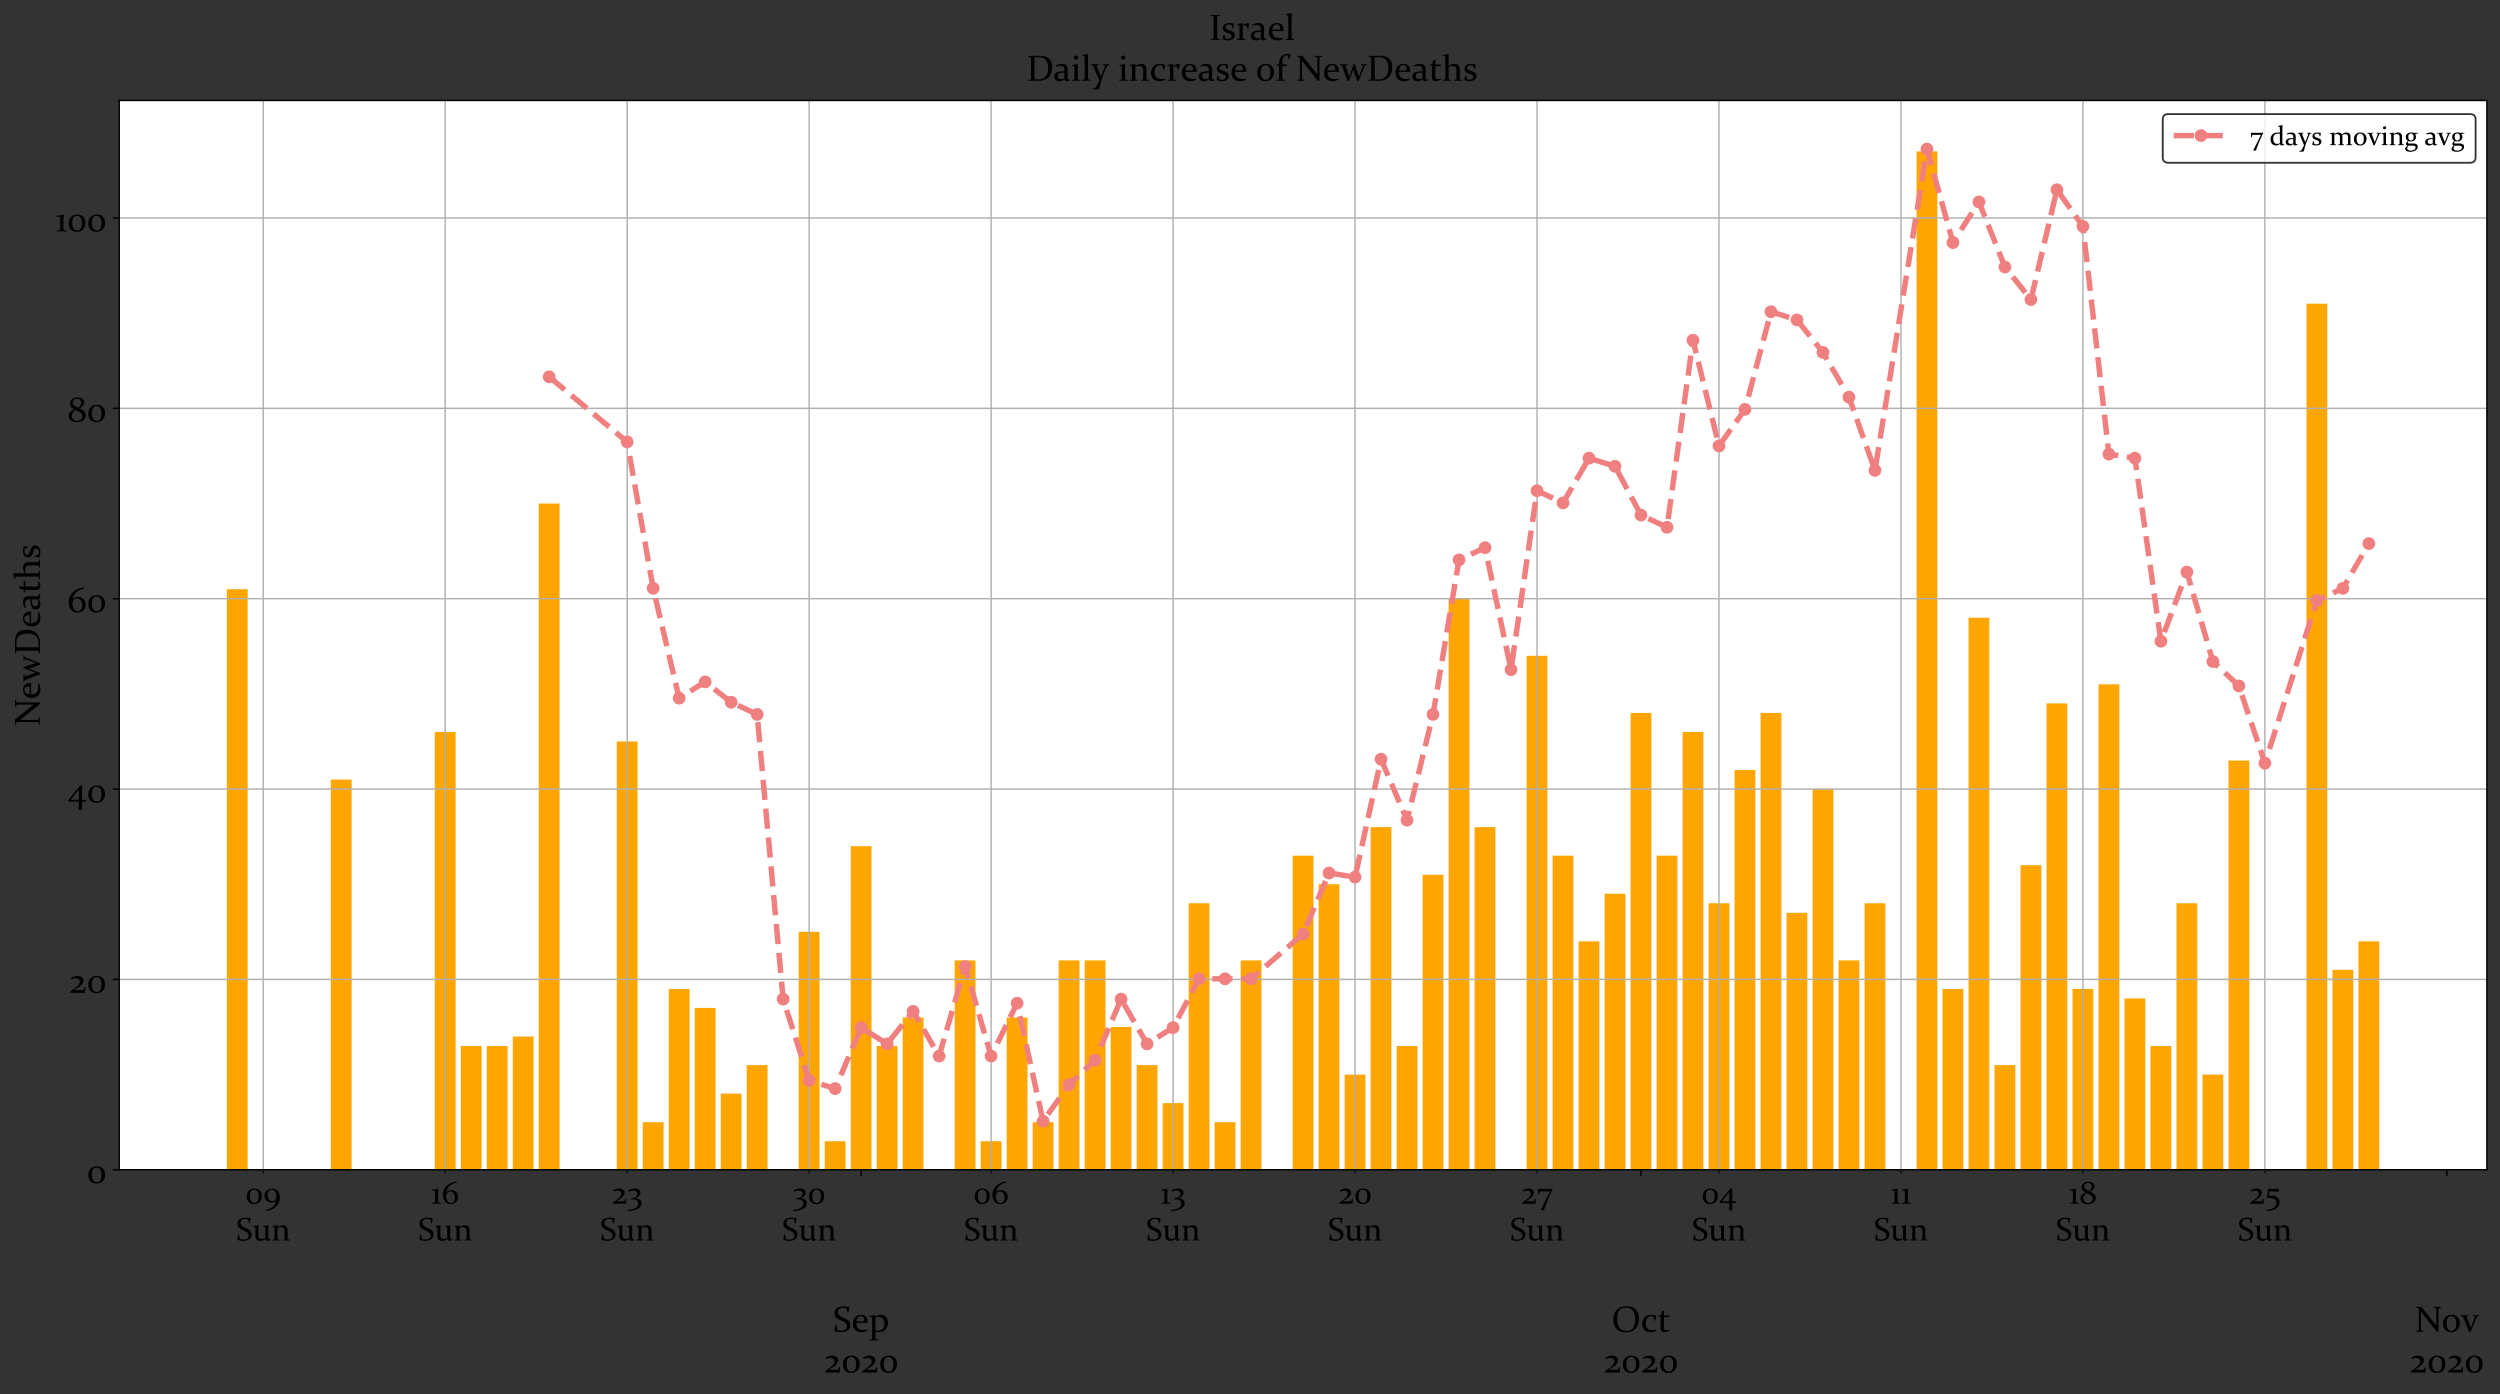 <?xml version="1.0" encoding="utf-8" standalone="no"?>
<!DOCTYPE svg PUBLIC "-//W3C//DTD SVG 1.1//EN"
  "http://www.w3.org/Graphics/SVG/1.1/DTD/svg11.dtd">
<!-- Created with matplotlib (https://matplotlib.org/) -->
<svg height="765.648pt" version="1.1" viewBox="0 0 1372.855 765.648" width="1372.855pt" xmlns="http://www.w3.org/2000/svg" xmlns:xlink="http://www.w3.org/1999/xlink">
 <rect x="0" y="0" width="1372.855" height="765.648" fill="#333333" stroke="none"/>
 <defs>
  <style type="text/css">*{stroke-linecap:butt;stroke-linejoin:round;}</style>
 </defs>
 <g id="figure_1">
  <g id="patch_1">
   <path d="M 0 765.648 
L 1372.855 765.648 
L 1372.855 0 
L 0 0 
z
" style="fill:none;"/>
  </g>
  <g id="axes_1">
   <g id="patch_2">
    <path d="M 65.466 642.363 
L 1365.655 642.363 
L 1365.655 55.163 
L 65.466 55.163 
z
" style="fill:#ffffff;"/>
   </g>
   <g id="patch_3">
    <path clip-path="url(#p8896b982bb)" d="M 0 0 
z
" style="fill:#ffa500;"/>
   </g>
   <g id="patch_4">
    <path clip-path="url(#p8896b982bb)" d="M 124.565 642.363 
L 135.985 642.363 
L 135.985 323.545 
L 124.565 323.545 
z
" style="fill:#ffa500;"/>
   </g>
   <g id="patch_5">
    <path clip-path="url(#p8896b982bb)" d="M 181.666 642.363 
L 193.086 642.363 
L 193.086 428.076 
L 181.666 428.076 
z
" style="fill:#ffa500;"/>
   </g>
   <g id="patch_6">
    <path clip-path="url(#p8896b982bb)" d="M 238.767 642.363 
L 250.187 642.363 
L 250.187 401.943 
L 238.767 401.943 
z
" style="fill:#ffa500;"/>
   </g>
   <g id="patch_7">
    <path clip-path="url(#p8896b982bb)" d="M 253.042 642.363 
L 264.463 642.363 
L 264.463 574.418 
L 253.042 574.418 
z
" style="fill:#ffa500;"/>
   </g>
   <g id="patch_8">
    <path clip-path="url(#p8896b982bb)" d="M 267.318 642.363 
L 278.738 642.363 
L 278.738 574.418 
L 267.318 574.418 
z
" style="fill:#ffa500;"/>
   </g>
   <g id="patch_9">
    <path clip-path="url(#p8896b982bb)" d="M 281.593 642.363 
L 293.013 642.363 
L 293.013 569.192 
L 281.593 569.192 
z
" style="fill:#ffa500;"/>
   </g>
   <g id="patch_10">
    <path clip-path="url(#p8896b982bb)" d="M 295.868 642.363 
L 307.288 642.363 
L 307.288 276.506 
L 295.868 276.506 
z
" style="fill:#ffa500;"/>
   </g>
   <g id="patch_11">
    <path clip-path="url(#p8896b982bb)" d="M 338.694 642.363 
L 350.114 642.363 
L 350.114 407.169 
L 338.694 407.169 
z
" style="fill:#ffa500;"/>
   </g>
   <g id="patch_12">
    <path clip-path="url(#p8896b982bb)" d="M 352.969 642.363 
L 364.389 642.363 
L 364.389 616.23 
L 352.969 616.23 
z
" style="fill:#ffa500;"/>
   </g>
   <g id="patch_13">
    <path clip-path="url(#p8896b982bb)" d="M 367.244 642.363 
L 378.665 642.363 
L 378.665 543.059 
L 367.244 543.059 
z
" style="fill:#ffa500;"/>
   </g>
   <g id="patch_14">
    <path clip-path="url(#p8896b982bb)" d="M 381.52 642.363 
L 392.94 642.363 
L 392.94 553.512 
L 381.52 553.512 
z
" style="fill:#ffa500;"/>
   </g>
   <g id="patch_15">
    <path clip-path="url(#p8896b982bb)" d="M 395.795 642.363 
L 407.215 642.363 
L 407.215 600.551 
L 395.795 600.551 
z
" style="fill:#ffa500;"/>
   </g>
   <g id="patch_16">
    <path clip-path="url(#p8896b982bb)" d="M 410.07 642.363 
L 421.49 642.363 
L 421.49 584.871 
L 410.07 584.871 
z
" style="fill:#ffa500;"/>
   </g>
   <g id="patch_17">
    <path clip-path="url(#p8896b982bb)" d="M 424.345 642.363 
L 435.766 642.363 
L 435.766 642.363 
L 424.345 642.363 
z
" style="fill:#ffa500;"/>
   </g>
   <g id="patch_18">
    <path clip-path="url(#p8896b982bb)" d="M 438.621 642.363 
L 450.041 642.363 
L 450.041 511.7 
L 438.621 511.7 
z
" style="fill:#ffa500;"/>
   </g>
   <g id="patch_19">
    <path clip-path="url(#p8896b982bb)" d="M 452.896 642.363 
L 464.316 642.363 
L 464.316 626.683 
L 452.896 626.683 
z
" style="fill:#ffa500;"/>
   </g>
   <g id="patch_20">
    <path clip-path="url(#p8896b982bb)" d="M 467.171 642.363 
L 478.591 642.363 
L 478.591 464.661 
L 467.171 464.661 
z
" style="fill:#ffa500;"/>
   </g>
   <g id="patch_21">
    <path clip-path="url(#p8896b982bb)" d="M 481.446 642.363 
L 492.867 642.363 
L 492.867 574.418 
L 481.446 574.418 
z
" style="fill:#ffa500;"/>
   </g>
   <g id="patch_22">
    <path clip-path="url(#p8896b982bb)" d="M 495.722 642.363 
L 507.142 642.363 
L 507.142 558.739 
L 495.722 558.739 
z
" style="fill:#ffa500;"/>
   </g>
   <g id="patch_23">
    <path clip-path="url(#p8896b982bb)" d="M 509.997 642.363 
L 521.417 642.363 
L 521.417 642.363 
L 509.997 642.363 
z
" style="fill:#ffa500;"/>
   </g>
   <g id="patch_24">
    <path clip-path="url(#p8896b982bb)" d="M 524.272 642.363 
L 535.692 642.363 
L 535.692 527.379 
L 524.272 527.379 
z
" style="fill:#ffa500;"/>
   </g>
   <g id="patch_25">
    <path clip-path="url(#p8896b982bb)" d="M 538.547 642.363 
L 549.968 642.363 
L 549.968 626.683 
L 538.547 626.683 
z
" style="fill:#ffa500;"/>
   </g>
   <g id="patch_26">
    <path clip-path="url(#p8896b982bb)" d="M 552.823 642.363 
L 564.243 642.363 
L 564.243 558.739 
L 552.823 558.739 
z
" style="fill:#ffa500;"/>
   </g>
   <g id="patch_27">
    <path clip-path="url(#p8896b982bb)" d="M 567.098 642.363 
L 578.518 642.363 
L 578.518 616.23 
L 567.098 616.23 
z
" style="fill:#ffa500;"/>
   </g>
   <g id="patch_28">
    <path clip-path="url(#p8896b982bb)" d="M 581.373 642.363 
L 592.793 642.363 
L 592.793 527.379 
L 581.373 527.379 
z
" style="fill:#ffa500;"/>
   </g>
   <g id="patch_29">
    <path clip-path="url(#p8896b982bb)" d="M 595.648 642.363 
L 607.069 642.363 
L 607.069 527.379 
L 595.648 527.379 
z
" style="fill:#ffa500;"/>
   </g>
   <g id="patch_30">
    <path clip-path="url(#p8896b982bb)" d="M 609.924 642.363 
L 621.344 642.363 
L 621.344 563.965 
L 609.924 563.965 
z
" style="fill:#ffa500;"/>
   </g>
   <g id="patch_31">
    <path clip-path="url(#p8896b982bb)" d="M 624.199 642.363 
L 635.619 642.363 
L 635.619 584.871 
L 624.199 584.871 
z
" style="fill:#ffa500;"/>
   </g>
   <g id="patch_32">
    <path clip-path="url(#p8896b982bb)" d="M 638.474 642.363 
L 649.894 642.363 
L 649.894 605.777 
L 638.474 605.777 
z
" style="fill:#ffa500;"/>
   </g>
   <g id="patch_33">
    <path clip-path="url(#p8896b982bb)" d="M 652.749 642.363 
L 664.17 642.363 
L 664.17 496.02 
L 652.749 496.02 
z
" style="fill:#ffa500;"/>
   </g>
   <g id="patch_34">
    <path clip-path="url(#p8896b982bb)" d="M 667.025 642.363 
L 678.445 642.363 
L 678.445 616.23 
L 667.025 616.23 
z
" style="fill:#ffa500;"/>
   </g>
   <g id="patch_35">
    <path clip-path="url(#p8896b982bb)" d="M 681.3 642.363 
L 692.72 642.363 
L 692.72 527.379 
L 681.3 527.379 
z
" style="fill:#ffa500;"/>
   </g>
   <g id="patch_36">
    <path clip-path="url(#p8896b982bb)" d="M 709.85 642.363 
L 721.271 642.363 
L 721.271 469.888 
L 709.85 469.888 
z
" style="fill:#ffa500;"/>
   </g>
   <g id="patch_37">
    <path clip-path="url(#p8896b982bb)" d="M 724.126 642.363 
L 735.546 642.363 
L 735.546 485.567 
L 724.126 485.567 
z
" style="fill:#ffa500;"/>
   </g>
   <g id="patch_38">
    <path clip-path="url(#p8896b982bb)" d="M 738.401 642.363 
L 749.821 642.363 
L 749.821 590.098 
L 738.401 590.098 
z
" style="fill:#ffa500;"/>
   </g>
   <g id="patch_39">
    <path clip-path="url(#p8896b982bb)" d="M 752.676 642.363 
L 764.096 642.363 
L 764.096 454.208 
L 752.676 454.208 
z
" style="fill:#ffa500;"/>
   </g>
   <g id="patch_40">
    <path clip-path="url(#p8896b982bb)" d="M 766.951 642.363 
L 778.372 642.363 
L 778.372 574.418 
L 766.951 574.418 
z
" style="fill:#ffa500;"/>
   </g>
   <g id="patch_41">
    <path clip-path="url(#p8896b982bb)" d="M 781.227 642.363 
L 792.647 642.363 
L 792.647 480.341 
L 781.227 480.341 
z
" style="fill:#ffa500;"/>
   </g>
   <g id="patch_42">
    <path clip-path="url(#p8896b982bb)" d="M 795.502 642.363 
L 806.922 642.363 
L 806.922 328.772 
L 795.502 328.772 
z
" style="fill:#ffa500;"/>
   </g>
   <g id="patch_43">
    <path clip-path="url(#p8896b982bb)" d="M 809.777 642.363 
L 821.197 642.363 
L 821.197 454.208 
L 809.777 454.208 
z
" style="fill:#ffa500;"/>
   </g>
   <g id="patch_44">
    <path clip-path="url(#p8896b982bb)" d="M 824.052 642.363 
L 835.473 642.363 
L 835.473 642.363 
L 824.052 642.363 
z
" style="fill:#ffa500;"/>
   </g>
   <g id="patch_45">
    <path clip-path="url(#p8896b982bb)" d="M 838.328 642.363 
L 849.748 642.363 
L 849.748 360.131 
L 838.328 360.131 
z
" style="fill:#ffa500;"/>
   </g>
   <g id="patch_46">
    <path clip-path="url(#p8896b982bb)" d="M 852.603 642.363 
L 864.023 642.363 
L 864.023 469.888 
L 852.603 469.888 
z
" style="fill:#ffa500;"/>
   </g>
   <g id="patch_47">
    <path clip-path="url(#p8896b982bb)" d="M 866.878 642.363 
L 878.298 642.363 
L 878.298 516.926 
L 866.878 516.926 
z
" style="fill:#ffa500;"/>
   </g>
   <g id="patch_48">
    <path clip-path="url(#p8896b982bb)" d="M 881.153 642.363 
L 892.574 642.363 
L 892.574 490.794 
L 881.153 490.794 
z
" style="fill:#ffa500;"/>
   </g>
   <g id="patch_49">
    <path clip-path="url(#p8896b982bb)" d="M 895.429 642.363 
L 906.849 642.363 
L 906.849 391.49 
L 895.429 391.49 
z
" style="fill:#ffa500;"/>
   </g>
   <g id="patch_50">
    <path clip-path="url(#p8896b982bb)" d="M 909.704 642.363 
L 921.124 642.363 
L 921.124 469.888 
L 909.704 469.888 
z
" style="fill:#ffa500;"/>
   </g>
   <g id="patch_51">
    <path clip-path="url(#p8896b982bb)" d="M 923.979 642.363 
L 935.399 642.363 
L 935.399 401.943 
L 923.979 401.943 
z
" style="fill:#ffa500;"/>
   </g>
   <g id="patch_52">
    <path clip-path="url(#p8896b982bb)" d="M 938.254 642.363 
L 949.675 642.363 
L 949.675 496.02 
L 938.254 496.02 
z
" style="fill:#ffa500;"/>
   </g>
   <g id="patch_53">
    <path clip-path="url(#p8896b982bb)" d="M 952.53 642.363 
L 963.95 642.363 
L 963.95 422.849 
L 952.53 422.849 
z
" style="fill:#ffa500;"/>
   </g>
   <g id="patch_54">
    <path clip-path="url(#p8896b982bb)" d="M 966.805 642.363 
L 978.225 642.363 
L 978.225 391.49 
L 966.805 391.49 
z
" style="fill:#ffa500;"/>
   </g>
   <g id="patch_55">
    <path clip-path="url(#p8896b982bb)" d="M 981.08 642.363 
L 992.5 642.363 
L 992.5 501.247 
L 981.08 501.247 
z
" style="fill:#ffa500;"/>
   </g>
   <g id="patch_56">
    <path clip-path="url(#p8896b982bb)" d="M 995.355 642.363 
L 1006.776 642.363 
L 1006.776 433.302 
L 995.355 433.302 
z
" style="fill:#ffa500;"/>
   </g>
   <g id="patch_57">
    <path clip-path="url(#p8896b982bb)" d="M 1009.631 642.363 
L 1021.051 642.363 
L 1021.051 527.379 
L 1009.631 527.379 
z
" style="fill:#ffa500;"/>
   </g>
   <g id="patch_58">
    <path clip-path="url(#p8896b982bb)" d="M 1023.906 642.363 
L 1035.326 642.363 
L 1035.326 496.02 
L 1023.906 496.02 
z
" style="fill:#ffa500;"/>
   </g>
   <g id="patch_59">
    <path clip-path="url(#p8896b982bb)" d="M 1052.456 642.363 
L 1063.877 642.363 
L 1063.877 83.125 
L 1052.456 83.125 
z
" style="fill:#ffa500;"/>
   </g>
   <g id="patch_60">
    <path clip-path="url(#p8896b982bb)" d="M 1066.732 642.363 
L 1078.152 642.363 
L 1078.152 543.059 
L 1066.732 543.059 
z
" style="fill:#ffa500;"/>
   </g>
   <g id="patch_61">
    <path clip-path="url(#p8896b982bb)" d="M 1081.007 642.363 
L 1092.427 642.363 
L 1092.427 339.225 
L 1081.007 339.225 
z
" style="fill:#ffa500;"/>
   </g>
   <g id="patch_62">
    <path clip-path="url(#p8896b982bb)" d="M 1095.282 642.363 
L 1106.702 642.363 
L 1106.702 584.871 
L 1095.282 584.871 
z
" style="fill:#ffa500;"/>
   </g>
   <g id="patch_63">
    <path clip-path="url(#p8896b982bb)" d="M 1109.557 642.363 
L 1120.978 642.363 
L 1120.978 475.114 
L 1109.557 475.114 
z
" style="fill:#ffa500;"/>
   </g>
   <g id="patch_64">
    <path clip-path="url(#p8896b982bb)" d="M 1123.833 642.363 
L 1135.253 642.363 
L 1135.253 386.263 
L 1123.833 386.263 
z
" style="fill:#ffa500;"/>
   </g>
   <g id="patch_65">
    <path clip-path="url(#p8896b982bb)" d="M 1138.108 642.363 
L 1149.528 642.363 
L 1149.528 543.059 
L 1138.108 543.059 
z
" style="fill:#ffa500;"/>
   </g>
   <g id="patch_66">
    <path clip-path="url(#p8896b982bb)" d="M 1152.383 642.363 
L 1163.803 642.363 
L 1163.803 375.81 
L 1152.383 375.81 
z
" style="fill:#ffa500;"/>
   </g>
   <g id="patch_67">
    <path clip-path="url(#p8896b982bb)" d="M 1166.658 642.363 
L 1178.079 642.363 
L 1178.079 548.286 
L 1166.658 548.286 
z
" style="fill:#ffa500;"/>
   </g>
   <g id="patch_68">
    <path clip-path="url(#p8896b982bb)" d="M 1180.934 642.363 
L 1192.354 642.363 
L 1192.354 574.418 
L 1180.934 574.418 
z
" style="fill:#ffa500;"/>
   </g>
   <g id="patch_69">
    <path clip-path="url(#p8896b982bb)" d="M 1195.209 642.363 
L 1206.629 642.363 
L 1206.629 496.02 
L 1195.209 496.02 
z
" style="fill:#ffa500;"/>
   </g>
   <g id="patch_70">
    <path clip-path="url(#p8896b982bb)" d="M 1209.484 642.363 
L 1220.904 642.363 
L 1220.904 590.098 
L 1209.484 590.098 
z
" style="fill:#ffa500;"/>
   </g>
   <g id="patch_71">
    <path clip-path="url(#p8896b982bb)" d="M 1223.759 642.363 
L 1235.18 642.363 
L 1235.18 417.622 
L 1223.759 417.622 
z
" style="fill:#ffa500;"/>
   </g>
   <g id="patch_72">
    <path clip-path="url(#p8896b982bb)" d="M 1238.035 642.363 
L 1249.455 642.363 
L 1249.455 642.363 
L 1238.035 642.363 
z
" style="fill:#ffa500;"/>
   </g>
   <g id="patch_73">
    <path clip-path="url(#p8896b982bb)" d="M 1266.585 642.363 
L 1278.005 642.363 
L 1278.005 166.749 
L 1266.585 166.749 
z
" style="fill:#ffa500;"/>
   </g>
   <g id="patch_74">
    <path clip-path="url(#p8896b982bb)" d="M 1280.86 642.363 
L 1292.281 642.363 
L 1292.281 532.606 
L 1280.86 532.606 
z
" style="fill:#ffa500;"/>
   </g>
   <g id="patch_75">
    <path clip-path="url(#p8896b982bb)" d="M 1295.136 642.363 
L 1306.556 642.363 
L 1306.556 516.926 
L 1295.136 516.926 
z
" style="fill:#ffa500;"/>
   </g>
   <g id="matplotlib.axis_1">
    <g id="xtick_1">
     <g id="line2d_1">
      <defs>
       <path d="M 0 0 
L 0 3.5 
" id="mdaebca0122" style="stroke:#000000;stroke-width:0.8;"/>
      </defs>
      <g>
       <use style="stroke:#000000;stroke-width:0.8;" x="472.881" xlink:href="#mdaebca0122" y="642.363"/>
      </g>
     </g>
     <g id="text_1">
      <!--  -->
      <g transform="translate(472.881 664.079)scale(0.2 -0.2)"/>
      <!--  -->
      <g transform="translate(472.881 686.484)scale(0.2 -0.2)"/>
      <!--  -->
      <g transform="translate(472.881 708.89)scale(0.2 -0.2)"/>
      <!-- Sep -->
      <g transform="translate(457.397 731.295)scale(0.2 -0.2)">
       <defs>
        <path d="M 37.109 63.922 
Q 31.984 65.625 27.688 65.625 
Q 21.234 65.625 17.406 62.5 
Q 13.578 59.375 13.578 53.812 
Q 13.578 50.641 14.922 48.234 
Q 16.266 45.844 18.531 44.031 
Q 20.797 42.234 23.672 40.812 
Q 26.562 39.406 29.641 38.031 
Q 33.016 36.578 36.188 34.938 
Q 39.359 33.297 41.922 31.094 
Q 44.484 28.906 46.016 25.828 
Q 47.562 22.75 47.562 18.656 
Q 47.562 8.938 40.75 3.812 
Q 33.938 -1.312 21.875 -1.312 
Q 14.109 -1.312 4.688 1.312 
L 4.391 1.703 
L 6.781 18.312 
L 8.984 18.656 
L 12.406 4.781 
Q 17.578 2.734 23 2.734 
Q 30.281 2.734 34.344 5.953 
Q 38.422 9.188 38.422 15.141 
Q 38.422 18.266 37.109 20.625 
Q 35.797 23 33.562 24.703 
Q 31.344 26.422 28.516 27.812 
Q 25.688 29.203 22.656 30.562 
Q 19.234 32.031 16.016 33.734 
Q 12.797 35.453 10.172 37.719 
Q 7.562 39.984 6 43.281 
Q 4.438 46.578 4.438 50.984 
Q 4.438 59.812 11.047 64.641 
Q 17.672 69.484 28.609 69.484 
Q 36.328 69.484 44.781 67.672 
L 45.125 67.328 
L 42.234 52.094 
L 40.281 51.766 
z
" id="Constantia-83"/>
        <path d="M 44.047 3.469 
Q 39.891 0.875 35.5 -0.25 
Q 31.109 -1.375 27.344 -1.375 
Q 16.609 -1.375 10.203 4.75 
Q 3.812 10.891 3.812 21.781 
Q 3.812 32.625 9.938 39.5 
Q 16.062 46.391 26.312 46.391 
Q 34.906 46.391 39.688 41.234 
Q 44.484 36.078 44.484 27 
Q 44.484 25.641 44.344 24.219 
L 13.375 24.219 
Q 13.375 13.719 18.312 9.203 
Q 23.25 4.688 33.734 4.688 
Q 38.422 4.688 43.75 5.562 
z
M 34.766 28.266 
L 34.766 29.734 
Q 34.766 36.672 32.547 39.641 
Q 30.328 42.625 25.922 42.625 
Q 20.125 42.625 17.047 38.422 
Q 13.969 34.234 13.578 28.266 
z
" id="Constantia-101"/>
        <path d="M 2.094 41.312 
L 1.859 42.969 
Q 10.062 44.531 17.328 46.391 
L 17.828 46.047 
L 17.828 41.266 
Q 25.297 46.391 32.281 46.391 
Q 41.359 46.391 46.703 40.312 
Q 52.047 34.234 52.047 24.516 
Q 52.047 12.547 45.156 5.578 
Q 38.281 -1.375 25.641 -1.375 
Q 21.875 -1.375 17.828 -0.641 
L 17.828 -11.328 
Q 17.828 -16.219 17.922 -18.172 
Q 18.016 -19.625 19.234 -19.922 
L 25.641 -21.734 
L 25.781 -23.734 
Q 18.172 -23.578 13.375 -23.578 
Q 8.594 -23.578 2.047 -23.734 
L 1.859 -21.734 
L 7.469 -20.062 
Q 8.641 -19.734 8.688 -18.562 
Q 8.797 -14.984 8.797 -7.766 
L 8.797 12.109 
Q 8.797 33.734 8.594 39.453 
z
M 17.828 3.766 
Q 22.078 2.828 26.031 2.828 
Q 34.125 2.828 38.219 7.906 
Q 42.328 12.984 42.328 22.469 
Q 42.328 31.391 38.422 35.938 
Q 34.516 40.484 27.203 40.484 
Q 21.922 40.484 17.828 38.328 
z
" id="Constantia-112"/>
       </defs>
       <use xlink:href="#Constantia-83"/>
       <use x="50.977" xlink:href="#Constantia-101"/>
       <use x="98.877" xlink:href="#Constantia-112"/>
      </g>
      <!-- 2020 -->
      <g transform="translate(452.422 753.701)scale(0.2 -0.2)">
       <defs>
        <path d="M 42.391 15.484 
L 44.531 15.875 
L 43.562 0.203 
L 43.219 -0.141 
Q 33.25 0 22.359 0 
Q 12.25 0 3.766 -0.141 
L 3.422 3.859 
Q 8.016 6.844 11.672 9.375 
Q 15.328 11.922 18.016 14.109 
Q 20.703 16.266 22.75 18.219 
Q 24.812 20.172 26.203 22.094 
Q 27.594 24.031 28.312 26.031 
Q 29.047 28.031 29.047 30.219 
Q 29.047 34.719 25.781 37.344 
Q 22.516 39.984 17.781 39.984 
Q 12.203 39.984 6.547 36.969 
L 4.688 40.188 
Q 13.812 46.391 23 46.391 
Q 29.891 46.391 34.453 43.047 
Q 39.016 39.703 39.016 33.734 
Q 39.016 30.031 37.344 26.828 
Q 35.688 23.641 32.516 20.562 
Q 29.344 17.484 24.75 14.328 
Q 20.172 11.188 14.266 7.672 
L 14.312 7.422 
L 38.578 7.422 
z
" id="Constantia-50"/>
        <path d="M 13.672 23.297 
Q 13.672 13.625 17.156 8.109 
Q 20.656 2.594 27.203 2.594 
Q 33.844 2.594 37.016 7.516 
Q 40.188 12.453 40.188 22.609 
Q 40.188 32.562 36.719 37.609 
Q 33.25 42.672 26.656 42.672 
Q 19.922 42.672 16.797 37.844 
Q 13.672 33.016 13.672 23.297 
z
M 49.953 23.688 
Q 49.953 12.25 43.438 5.484 
Q 36.922 -1.266 26.422 -1.266 
Q 16.312 -1.266 10.109 4.938 
Q 3.906 11.141 3.906 22.016 
Q 3.906 33.203 10.391 39.797 
Q 16.891 46.391 27.484 46.391 
Q 37.797 46.391 43.875 40.375 
Q 49.953 34.375 49.953 23.688 
z
" id="Constantia-48"/>
       </defs>
       <use xlink:href="#Constantia-50"/>
       <use x="48.438" xlink:href="#Constantia-48"/>
       <use x="102.295" xlink:href="#Constantia-50"/>
       <use x="150.732" xlink:href="#Constantia-48"/>
      </g>
     </g>
    </g>
    <g id="xtick_2">
     <g id="line2d_2">
      <g>
       <use style="stroke:#000000;stroke-width:0.8;" x="901.139" xlink:href="#mdaebca0122" y="642.363"/>
      </g>
     </g>
     <g id="text_2">
      <!--  -->
      <g transform="translate(901.139 664.079)scale(0.2 -0.2)"/>
      <!--  -->
      <g transform="translate(901.139 686.484)scale(0.2 -0.2)"/>
      <!--  -->
      <g transform="translate(901.139 708.89)scale(0.2 -0.2)"/>
      <!-- Oct -->
      <g transform="translate(884.953 731.295)scale(0.2 -0.2)">
       <defs>
        <path d="M 15.578 35.016 
Q 15.578 19.094 22.016 10.625 
Q 28.469 2.156 40.922 2.156 
Q 53.172 2.156 59 9.844 
Q 64.844 17.531 64.844 33.984 
Q 64.844 49.422 58.641 57.719 
Q 52.438 66.016 39.5 66.016 
Q 26.953 66.016 21.266 58.328 
Q 15.578 50.641 15.578 35.016 
z
M 75.594 35.641 
Q 75.594 18.75 65.984 8.469 
Q 56.391 -1.812 39.156 -1.812 
Q 22.797 -1.812 13.844 7.688 
Q 4.891 17.188 4.891 33.406 
Q 4.891 50.297 14.531 60.125 
Q 24.172 69.969 41.266 69.969 
Q 57.672 69.969 66.625 60.766 
Q 75.594 51.562 75.594 35.641 
z
" id="Constantia-79"/>
        <path d="M 42.969 3.469 
Q 39.938 1.422 35.469 0.016 
Q 31 -1.375 26.609 -1.375 
Q 16.062 -1.375 9.906 4.797 
Q 3.766 10.984 3.766 21.297 
Q 3.766 32.469 10.734 39.422 
Q 17.719 46.391 28.812 46.391 
Q 35.984 46.391 42.719 43.453 
Q 41.109 36.922 39.844 30.078 
L 37.938 29.781 
L 33.984 41.5 
Q 31.734 42.281 28.906 42.281 
Q 21.625 42.281 17.516 37.203 
Q 13.422 32.125 13.422 23.781 
Q 13.422 13.969 18.062 9.281 
Q 22.703 4.594 32.766 4.594 
Q 37.406 4.594 42.672 5.516 
z
" id="Constantia-99"/>
        <path d="M 17.484 39.938 
Q 17.188 23.438 17.188 13.328 
Q 17.188 8.25 18.703 6.312 
Q 20.219 4.391 24.469 4.391 
Q 27.828 4.391 33.25 5.281 
L 33.547 3.078 
Q 25.094 -1.172 18.453 -1.172 
Q 13.141 -1.172 10.547 1.688 
Q 7.953 4.547 7.953 10.297 
Q 7.953 19.781 8.297 40.234 
L 1.562 41.891 
L 1.266 43.891 
L 8.797 44.531 
L 12.156 56.344 
Q 14.891 57.078 17.141 57.766 
L 17.625 57.422 
Q 17.484 51.516 17.484 46.391 
L 17.484 44.578 
L 32.172 44.578 
L 32.172 39.938 
z
" id="Constantia-116"/>
       </defs>
       <use xlink:href="#Constantia-79"/>
       <use x="80.42" xlink:href="#Constantia-99"/>
       <use x="126.562" xlink:href="#Constantia-116"/>
      </g>
      <!-- 2020 -->
      <g transform="translate(880.679 753.701)scale(0.2 -0.2)">
       <use xlink:href="#Constantia-50"/>
       <use x="48.438" xlink:href="#Constantia-48"/>
       <use x="102.295" xlink:href="#Constantia-50"/>
       <use x="150.732" xlink:href="#Constantia-48"/>
      </g>
     </g>
    </g>
    <g id="xtick_3">
     <g id="line2d_3">
      <g>
       <use style="stroke:#000000;stroke-width:0.8;" x="1343.672" xlink:href="#mdaebca0122" y="642.363"/>
      </g>
     </g>
     <g id="text_3">
      <!--  -->
      <g transform="translate(1343.672 664.079)scale(0.2 -0.2)"/>
      <!--  -->
      <g transform="translate(1343.672 686.484)scale(0.2 -0.2)"/>
      <!--  -->
      <g transform="translate(1343.672 708.89)scale(0.2 -0.2)"/>
      <!-- Nov -->
      <g transform="translate(1326.097 731.295)scale(0.2 -0.2)">
       <defs>
        <path d="M 16.656 54.438 
L 16.656 14.984 
Q 16.656 9.234 16.75 5.422 
Q 16.797 4.047 17.969 3.766 
L 23.781 2.047 
L 23.875 -0.141 
Q 17.781 0 13.875 0 
Q 10.062 0 3.766 -0.141 
L 3.562 1.953 
L 9.578 3.766 
Q 10.844 4.156 10.891 5.281 
Q 10.984 9.234 10.984 14.984 
L 10.984 54.594 
Q 10.984 59.469 10.891 62.703 
Q 10.844 63.969 9.719 64.359 
L 3.656 66.266 
L 3.562 68.359 
Q 9.859 68.172 13.531 68.172 
Q 15.719 68.172 17.969 68.359 
L 58.984 17.141 
L 58.984 54.781 
Q 58.984 59.516 58.891 62.938 
Q 58.844 64.062 57.625 64.453 
L 51.859 66.109 
L 51.766 68.359 
Q 58.016 68.172 61.859 68.172 
Q 65.766 68.172 71.875 68.359 
L 72.078 66.266 
L 65.922 64.359 
Q 64.797 63.969 64.75 62.703 
Q 64.656 59.469 64.656 54.594 
L 64.656 0 
L 60.547 -0.391 
z
" id="Constantia-78"/>
        <path d="M 13.719 23.047 
Q 13.719 13.922 17.141 8.172 
Q 20.562 2.438 27.297 2.438 
Q 33.594 2.438 36.891 7.484 
Q 40.188 12.547 40.188 22.469 
Q 40.188 31.781 36.719 37.156 
Q 33.25 42.531 26.656 42.531 
Q 20.406 42.531 17.062 37.688 
Q 13.719 32.859 13.719 23.047 
z
M 50.141 23.484 
Q 50.141 12.359 43.422 5.484 
Q 36.719 -1.375 26.375 -1.375 
Q 16.266 -1.375 10.031 5.094 
Q 3.812 11.578 3.812 22.016 
Q 3.812 32.766 10.328 39.578 
Q 16.844 46.391 27.594 46.391 
Q 37.75 46.391 43.938 40.109 
Q 50.141 33.844 50.141 23.484 
z
" id="Constantia-111"/>
        <path d="M -1.516 45.266 
Q 4.641 45.125 9.422 45.125 
Q 13.812 45.125 19.969 45.266 
L 20.172 43.266 
L 14.5 41.703 
Q 18.5 30.328 23.781 17.531 
Q 25.141 14.156 26.219 11.078 
Q 27.297 14.156 28.719 17.484 
Q 33.156 28.422 38.031 41.703 
L 32.469 43.266 
L 32.281 45.266 
Q 36.234 45.125 40.531 45.125 
Q 44.922 45.125 49.031 45.266 
L 49.219 43.266 
L 44.344 41.844 
Q 43.219 41.453 42.438 39.938 
Q 38.578 31 33.469 18.672 
Q 28.375 6.344 25.781 -0.344 
L 21.625 -0.781 
Q 18.953 6.297 13.891 18.594 
Q 8.844 30.906 5.219 39.703 
Q 4.438 41.406 3.078 41.891 
L -1.422 43.266 
z
" id="Constantia-118"/>
       </defs>
       <use xlink:href="#Constantia-78"/>
       <use x="73.402" xlink:href="#Constantia-111"/>
       <use x="127.455" xlink:href="#Constantia-118"/>
      </g>
      <!-- 2020 -->
      <g transform="translate(1323.212 753.701)scale(0.2 -0.2)">
       <use xlink:href="#Constantia-50"/>
       <use x="48.438" xlink:href="#Constantia-48"/>
       <use x="102.295" xlink:href="#Constantia-50"/>
       <use x="150.732" xlink:href="#Constantia-48"/>
      </g>
     </g>
    </g>
    <g id="xtick_4">
     <g id="line2d_4">
      <path clip-path="url(#p8896b982bb)" d="M 144.551 642.363 
L 144.551 55.163 
" style="fill:none;stroke:#b0b0b0;stroke-linecap:square;stroke-width:0.8;"/>
     </g>
     <g id="line2d_5">
      <defs>
       <path d="M 0 0 
L 0 2 
" id="m125506e898" style="stroke:#000000;stroke-width:0.6;"/>
      </defs>
      <g>
       <use style="stroke:#000000;stroke-width:0.6;" x="144.551" xlink:href="#m125506e898" y="642.363"/>
      </g>
     </g>
     <g id="text_4">
      <!-- 09 -->
      <g transform="translate(134.786 661.007)scale(0.18 -0.18)">
       <defs>
        <path d="M 8.641 -19 
Q 20.906 -16.797 28.984 -9.672 
Q 37.062 -2.547 40.375 10.109 
L 40.281 10.156 
Q 34.578 3.656 25.438 3.656 
Q 16.312 3.656 10.234 9.484 
Q 4.156 15.328 4.156 24.312 
Q 4.156 33.688 10.797 40.031 
Q 17.438 46.391 27.047 46.391 
Q 37.547 46.391 44.266 38.75 
Q 50.984 31.109 50.984 19.188 
Q 50.984 2.828 39.578 -8.594 
Q 28.172 -20.016 9.328 -22.469 
z
M 14.062 27.25 
Q 14.062 18.562 18.016 13.281 
Q 21.969 8.016 28.125 8.016 
Q 34.234 8.016 37.453 11.938 
Q 40.672 15.875 40.672 22.906 
Q 40.672 31.453 36.422 37.156 
Q 32.172 42.875 26.219 42.875 
Q 20.953 42.875 17.5 38.641 
Q 14.062 34.422 14.062 27.25 
z
" id="Constantia-57"/>
       </defs>
       <use xlink:href="#Constantia-48"/>
       <use x="53.857" xlink:href="#Constantia-57"/>
      </g>
      <!-- Sun -->
      <g transform="translate(129.599 681.172)scale(0.18 -0.18)">
       <defs>
        <path d="M 38.875 4.297 
Q 31.25 -1.375 23.641 -1.375 
Q 15.969 -1.375 12.125 2.531 
Q 8.297 6.453 8.297 13.531 
L 8.297 23.875 
Q 8.297 34.328 8.109 39.547 
L 1.609 41.312 
L 1.375 42.969 
Q 9.906 44.531 17.188 46.391 
L 17.625 46.047 
Q 17.328 40.328 17.328 31.344 
L 17.328 15.828 
Q 17.328 9.906 20.109 7.25 
Q 22.906 4.594 27.984 4.594 
Q 33.062 4.594 38.375 7.281 
L 38.375 28.078 
Q 38.375 34.906 38.188 39.547 
L 31.734 41.312 
L 31.5 42.969 
Q 39.984 44.531 47.266 46.391 
L 47.703 46.047 
Q 47.406 40.188 47.406 31.062 
Q 47.406 13.328 47.516 9.422 
Q 47.562 7.422 47.797 6.203 
Q 48.047 4.984 48.734 4.312 
Q 49.422 3.656 50.75 3.391 
Q 52.094 3.125 54.344 3.078 
L 54.594 1.172 
Q 52.344 0.297 49.406 -0.5 
Q 46.484 -1.312 45.406 -1.312 
Q 40.484 -1.312 38.875 4.297 
z
" id="Constantia-117"/>
        <path d="M 2.828 42.969 
Q 11.031 44.531 18.312 46.391 
L 18.797 46.047 
L 18.797 40.375 
Q 27.297 46.391 34.625 46.391 
Q 41.547 46.391 45.484 42.5 
Q 49.422 38.625 49.422 31.5 
L 49.422 14.266 
Q 49.422 8.156 49.516 5.219 
Q 49.562 3.906 50.781 3.516 
L 56.203 1.859 
L 56.297 -0.141 
Q 49.859 0 45.062 0 
Q 40.281 0 34.422 -0.141 
L 34.234 1.859 
L 39.109 3.266 
Q 40.234 3.656 40.328 4.781 
Q 40.375 5.469 40.375 7.859 
L 40.375 29.156 
Q 40.375 35.156 37.5 37.766 
Q 34.625 40.375 29 40.375 
Q 24.078 40.375 18.797 37.547 
L 18.797 16.219 
Q 18.797 10.109 18.891 5.031 
Q 18.953 3.719 20.016 3.375 
L 25.094 1.859 
L 25.203 -0.141 
Q 19.141 0 14.359 0 
Q 9.578 0 3.031 -0.141 
L 2.828 1.859 
L 8.594 3.516 
Q 9.672 3.953 9.719 5.031 
Q 9.766 8.156 9.766 11.031 
L 9.766 27.688 
Q 9.766 34.078 9.578 39.547 
L 3.078 41.312 
z
" id="Constantia-110"/>
       </defs>
       <use xlink:href="#Constantia-83"/>
       <use x="50.977" xlink:href="#Constantia-117"/>
       <use x="107.91" xlink:href="#Constantia-110"/>
      </g>
     </g>
    </g>
    <g id="xtick_5">
     <g id="line2d_6">
      <path clip-path="url(#p8896b982bb)" d="M 244.477 642.363 
L 244.477 55.163 
" style="fill:none;stroke:#b0b0b0;stroke-linecap:square;stroke-width:0.8;"/>
     </g>
     <g id="line2d_7">
      <g>
       <use style="stroke:#000000;stroke-width:0.6;" x="244.477" xlink:href="#m125506e898" y="642.363"/>
      </g>
     </g>
     <g id="text_5">
      <!-- 16 -->
      <g transform="translate(236.791 661.007)scale(0.18 -0.18)">
       <defs>
        <path d="M 1.703 40.625 
L 1.469 42.672 
Q 11.281 44.141 21.094 45.906 
L 21.531 45.516 
Q 20.953 36.969 20.953 27.875 
L 20.953 15.969 
Q 20.953 9.516 21.047 5.562 
Q 21.094 4.156 22.406 3.812 
L 30.172 1.812 
L 30.328 -0.141 
Q 21.297 0 16.5 0 
Q 11.719 0 2.734 -0.141 
L 2.547 1.812 
L 10.5 3.812 
Q 11.766 4.156 11.812 5.375 
Q 11.922 9.328 11.922 14.156 
L 11.922 22.266 
Q 11.922 32.078 11.719 39.656 
z
" id="Constantia-49"/>
        <path d="M 47.125 64.547 
Q 32.031 61.531 24.516 53.938 
Q 17 46.344 14.797 35.25 
L 14.891 35.203 
Q 20.797 41.656 30.219 41.656 
Q 38.969 41.656 44.938 35.797 
Q 50.922 29.938 50.922 20.906 
Q 50.922 11.328 44.375 5.031 
Q 37.844 -1.266 28.125 -1.266 
Q 17.391 -1.266 10.75 6.5 
Q 4.109 14.266 4.109 26.516 
Q 4.109 41.547 14.453 53.125 
Q 24.812 64.703 46.438 68.016 
z
M 41.109 18.062 
Q 41.109 26.609 37.156 31.953 
Q 33.203 37.312 27.047 37.312 
Q 21.438 37.312 17.922 33.328 
Q 14.406 29.344 14.406 22.516 
Q 14.406 14.156 18.5 8.203 
Q 22.609 2.25 28.953 2.25 
Q 34.469 2.25 37.781 6.812 
Q 41.109 11.375 41.109 18.062 
z
" id="Constantia-54"/>
       </defs>
       <use xlink:href="#Constantia-49"/>
       <use x="31.299" xlink:href="#Constantia-54"/>
      </g>
      <!-- Sun -->
      <g transform="translate(229.526 681.172)scale(0.18 -0.18)">
       <use xlink:href="#Constantia-83"/>
       <use x="50.977" xlink:href="#Constantia-117"/>
       <use x="107.91" xlink:href="#Constantia-110"/>
      </g>
     </g>
    </g>
    <g id="xtick_6">
     <g id="line2d_8">
      <path clip-path="url(#p8896b982bb)" d="M 344.404 642.363 
L 344.404 55.163 
" style="fill:none;stroke:#b0b0b0;stroke-linecap:square;stroke-width:0.8;"/>
     </g>
     <g id="line2d_9">
      <g>
       <use style="stroke:#000000;stroke-width:0.6;" x="344.404" xlink:href="#m125506e898" y="642.363"/>
      </g>
     </g>
     <g id="text_6">
      <!-- 23 -->
      <g transform="translate(335.936 661.007)scale(0.18 -0.18)">
       <defs>
        <path d="M 10.25 16.219 
Q 19 17.141 24.266 20.75 
Q 29.547 24.359 29.547 30.125 
Q 29.547 34.719 26.094 37.594 
Q 22.656 40.484 17.391 40.484 
Q 10.5 40.484 3.469 36.812 
L 1.469 40.047 
Q 11.141 46.391 21.344 46.391 
Q 28.906 46.391 34.078 42.75 
Q 39.266 39.109 39.266 33.203 
Q 39.266 22.359 23.25 17 
L 23.25 16.797 
Q 32.422 16.453 37.562 12.156 
Q 42.719 7.859 42.719 1.609 
Q 42.719 -8.5 31.969 -15.141 
Q 21.234 -21.781 1.031 -22.469 
L 0.484 -18.844 
Q 16.547 -17.781 24.531 -12.625 
Q 32.516 -7.469 32.516 0.25 
Q 32.516 6.297 28.359 9.766 
Q 24.219 13.234 16.844 13.234 
Q 13.969 13.234 10.594 12.641 
z
" id="Constantia-51"/>
       </defs>
       <use xlink:href="#Constantia-50"/>
       <use x="48.438" xlink:href="#Constantia-51"/>
      </g>
      <!-- Sun -->
      <g transform="translate(329.453 681.172)scale(0.18 -0.18)">
       <use xlink:href="#Constantia-83"/>
       <use x="50.977" xlink:href="#Constantia-117"/>
       <use x="107.91" xlink:href="#Constantia-110"/>
      </g>
     </g>
    </g>
    <g id="xtick_7">
     <g id="line2d_10">
      <path clip-path="url(#p8896b982bb)" d="M 444.331 642.363 
L 444.331 55.163 
" style="fill:none;stroke:#b0b0b0;stroke-linecap:square;stroke-width:0.8;"/>
     </g>
     <g id="line2d_11">
      <g>
       <use style="stroke:#000000;stroke-width:0.6;" x="444.331" xlink:href="#m125506e898" y="642.363"/>
      </g>
     </g>
     <g id="text_7">
      <!-- 30 -->
      <g transform="translate(435.374 661.007)scale(0.18 -0.18)">
       <use xlink:href="#Constantia-51"/>
       <use x="45.654" xlink:href="#Constantia-48"/>
      </g>
      <!-- Sun -->
      <g transform="translate(429.38 681.172)scale(0.18 -0.18)">
       <use xlink:href="#Constantia-83"/>
       <use x="50.977" xlink:href="#Constantia-117"/>
       <use x="107.91" xlink:href="#Constantia-110"/>
      </g>
     </g>
    </g>
    <g id="xtick_8">
     <g id="line2d_12">
      <path clip-path="url(#p8896b982bb)" d="M 544.258 642.363 
L 544.258 55.163 
" style="fill:none;stroke:#b0b0b0;stroke-linecap:square;stroke-width:0.8;"/>
     </g>
     <g id="line2d_13">
      <g>
       <use style="stroke:#000000;stroke-width:0.6;" x="544.258" xlink:href="#m125506e898" y="642.363"/>
      </g>
     </g>
     <g id="text_8">
      <!-- 06 -->
      <g transform="translate(534.54 661.007)scale(0.18 -0.18)">
       <use xlink:href="#Constantia-48"/>
       <use x="53.857" xlink:href="#Constantia-54"/>
      </g>
      <!-- Sun -->
      <g transform="translate(529.306 681.172)scale(0.18 -0.18)">
       <use xlink:href="#Constantia-83"/>
       <use x="50.977" xlink:href="#Constantia-117"/>
       <use x="107.91" xlink:href="#Constantia-110"/>
      </g>
     </g>
    </g>
    <g id="xtick_9">
     <g id="line2d_14">
      <path clip-path="url(#p8896b982bb)" d="M 644.184 642.363 
L 644.184 55.163 
" style="fill:none;stroke:#b0b0b0;stroke-linecap:square;stroke-width:0.8;"/>
     </g>
     <g id="line2d_15">
      <g>
       <use style="stroke:#000000;stroke-width:0.6;" x="644.184" xlink:href="#m125506e898" y="642.363"/>
      </g>
     </g>
     <g id="text_9">
      <!-- 13 -->
      <g transform="translate(637.258 661.007)scale(0.18 -0.18)">
       <use xlink:href="#Constantia-49"/>
       <use x="31.299" xlink:href="#Constantia-51"/>
      </g>
      <!-- Sun -->
      <g transform="translate(629.233 681.172)scale(0.18 -0.18)">
       <use xlink:href="#Constantia-83"/>
       <use x="50.977" xlink:href="#Constantia-117"/>
       <use x="107.91" xlink:href="#Constantia-110"/>
      </g>
     </g>
    </g>
    <g id="xtick_10">
     <g id="line2d_16">
      <path clip-path="url(#p8896b982bb)" d="M 744.111 642.363 
L 744.111 55.163 
" style="fill:none;stroke:#b0b0b0;stroke-linecap:square;stroke-width:0.8;"/>
     </g>
     <g id="line2d_17">
      <g>
       <use style="stroke:#000000;stroke-width:0.6;" x="744.111" xlink:href="#m125506e898" y="642.363"/>
      </g>
     </g>
     <g id="text_10">
      <!-- 20 -->
      <g transform="translate(734.904 661.007)scale(0.18 -0.18)">
       <use xlink:href="#Constantia-50"/>
       <use x="48.438" xlink:href="#Constantia-48"/>
      </g>
      <!-- Sun -->
      <g transform="translate(729.16 681.172)scale(0.18 -0.18)">
       <use xlink:href="#Constantia-83"/>
       <use x="50.977" xlink:href="#Constantia-117"/>
       <use x="107.91" xlink:href="#Constantia-110"/>
      </g>
     </g>
    </g>
    <g id="xtick_11">
     <g id="line2d_18">
      <path clip-path="url(#p8896b982bb)" d="M 844.038 642.363 
L 844.038 55.163 
" style="fill:none;stroke:#b0b0b0;stroke-linecap:square;stroke-width:0.8;"/>
     </g>
     <g id="line2d_19">
      <g>
       <use style="stroke:#000000;stroke-width:0.6;" x="844.038" xlink:href="#m125506e898" y="642.363"/>
      </g>
     </g>
     <g id="text_11">
      <!-- 27 -->
      <g transform="translate(835.327 661.007)scale(0.18 -0.18)">
       <defs>
        <path d="M 10.938 -19.672 
L 39.5 37.547 
L 8.297 37.547 
L 5.469 27.875 
L 3.516 27.547 
L 2.688 44.922 
L 3.031 45.312 
Q 8.797 45.219 14.266 45.172 
Q 19.734 45.125 25 45.125 
L 27.734 45.125 
Q 33.016 45.125 37.844 45.172 
Q 42.672 45.219 47.172 45.312 
L 47.359 43.219 
Q 44.828 37.984 42.266 32.469 
Q 39.703 26.953 37.234 21.312 
Q 34.766 15.672 32.422 10.125 
Q 30.078 4.594 28.031 -0.656 
Q 25.984 -5.906 24.25 -10.688 
Q 22.516 -15.484 21.234 -19.531 
L 11.188 -20.016 
z
" id="Constantia-55"/>
       </defs>
       <use xlink:href="#Constantia-50"/>
       <use x="48.438" xlink:href="#Constantia-55"/>
      </g>
      <!-- Sun -->
      <g transform="translate(829.087 681.172)scale(0.18 -0.18)">
       <use xlink:href="#Constantia-83"/>
       <use x="50.977" xlink:href="#Constantia-117"/>
       <use x="107.91" xlink:href="#Constantia-110"/>
      </g>
     </g>
    </g>
    <g id="xtick_12">
     <g id="line2d_20">
      <path clip-path="url(#p8896b982bb)" d="M 943.965 642.363 
L 943.965 55.163 
" style="fill:none;stroke:#b0b0b0;stroke-linecap:square;stroke-width:0.8;"/>
     </g>
     <g id="line2d_21">
      <g>
       <use style="stroke:#000000;stroke-width:0.6;" x="943.965" xlink:href="#m125506e898" y="642.363"/>
      </g>
     </g>
     <g id="text_12">
      <!-- 04 -->
      <g transform="translate(934.34 661.007)scale(0.18 -0.18)">
       <defs>
        <path d="M 30.953 35.016 
Q 25.438 28.812 19.891 21.781 
Q 14.359 14.75 8.984 7.281 
L 30.953 7.281 
z
M 39.984 -5.719 
Q 39.984 -12.547 40.234 -19.531 
Q 35.547 -20.016 31.344 -20.797 
L 30.859 -20.406 
Q 30.953 -13.578 30.953 -6.5 
L 30.953 2.438 
L 18.797 2.438 
Q 12.109 2.438 2.547 2.297 
L 2.203 5.859 
Q 9.906 16.062 18.078 26.234 
Q 26.266 36.422 34.578 46.047 
L 40.281 46.391 
Q 39.984 35.453 39.984 25.984 
L 39.984 7.281 
L 51.172 7.281 
L 51.375 2.297 
Q 46 2.438 39.984 2.438 
z
" id="Constantia-52"/>
       </defs>
       <use xlink:href="#Constantia-48"/>
       <use x="53.857" xlink:href="#Constantia-52"/>
      </g>
      <!-- Sun -->
      <g transform="translate(929.013 681.172)scale(0.18 -0.18)">
       <use xlink:href="#Constantia-83"/>
       <use x="50.977" xlink:href="#Constantia-117"/>
       <use x="107.91" xlink:href="#Constantia-110"/>
      </g>
     </g>
    </g>
    <g id="xtick_13">
     <g id="line2d_22">
      <path clip-path="url(#p8896b982bb)" d="M 1043.891 642.363 
L 1043.891 55.163 
" style="fill:none;stroke:#b0b0b0;stroke-linecap:square;stroke-width:0.8;"/>
     </g>
     <g id="line2d_23">
      <g>
       <use style="stroke:#000000;stroke-width:0.6;" x="1043.891" xlink:href="#m125506e898" y="642.363"/>
      </g>
     </g>
     <g id="text_13">
      <!-- 11 -->
      <g transform="translate(1038.258 661.007)scale(0.18 -0.18)">
       <use xlink:href="#Constantia-49"/>
       <use x="31.299" xlink:href="#Constantia-49"/>
      </g>
      <!-- Sun -->
      <g transform="translate(1028.94 681.172)scale(0.18 -0.18)">
       <use xlink:href="#Constantia-83"/>
       <use x="50.977" xlink:href="#Constantia-117"/>
       <use x="107.91" xlink:href="#Constantia-110"/>
      </g>
     </g>
    </g>
    <g id="xtick_14">
     <g id="line2d_24">
      <path clip-path="url(#p8896b982bb)" d="M 1143.818 642.363 
L 1143.818 55.163 
" style="fill:none;stroke:#b0b0b0;stroke-linecap:square;stroke-width:0.8;"/>
     </g>
     <g id="line2d_25">
      <g>
       <use style="stroke:#000000;stroke-width:0.6;" x="1143.818" xlink:href="#m125506e898" y="642.363"/>
      </g>
     </g>
     <g id="text_14">
      <!-- 18 -->
      <g transform="translate(1136.172 661.007)scale(0.18 -0.18)">
       <defs>
        <path d="M 19.094 34.234 
Q 12.062 37.891 9.5 41.547 
Q 6.938 45.219 6.938 50.094 
Q 6.938 57.422 12.969 62.172 
Q 19 66.938 27.984 66.938 
Q 36.078 66.938 41.375 63.125 
Q 46.688 59.328 46.688 53.266 
Q 46.688 44.234 33.844 36.766 
Q 43.609 32.031 47.094 27.75 
Q 50.594 23.484 50.594 17.578 
Q 50.594 9.422 43.406 4.078 
Q 36.234 -1.266 26.266 -1.266 
Q 16.266 -1.266 9.906 3.297 
Q 3.562 7.859 3.562 15.438 
Q 3.562 26.812 19.094 34.234 
z
M 22.562 32.422 
Q 12.547 26.703 12.547 16.609 
Q 12.547 10.203 16.375 6.422 
Q 20.219 2.641 26.906 2.641 
Q 33.016 2.641 37.141 6.031 
Q 41.266 9.422 41.266 14.844 
Q 41.266 20.016 37.5 23.75 
Q 33.734 27.484 22.562 32.422 
z
M 30.219 38.625 
Q 37.984 44.234 37.984 51.812 
Q 37.984 57.234 34.859 60.188 
Q 31.734 63.141 26.609 63.141 
Q 21.438 63.141 18.141 60.453 
Q 14.844 57.766 14.844 53.125 
Q 14.844 48.484 18.406 45.406 
Q 21.969 42.328 30.219 38.625 
z
" id="Constantia-56"/>
       </defs>
       <use xlink:href="#Constantia-49"/>
       <use x="31.299" xlink:href="#Constantia-56"/>
      </g>
      <!-- Sun -->
      <g transform="translate(1128.867 681.172)scale(0.18 -0.18)">
       <use xlink:href="#Constantia-83"/>
       <use x="50.977" xlink:href="#Constantia-117"/>
       <use x="107.91" xlink:href="#Constantia-110"/>
      </g>
     </g>
    </g>
    <g id="xtick_15">
     <g id="line2d_26">
      <path clip-path="url(#p8896b982bb)" d="M 1243.745 642.363 
L 1243.745 55.163 
" style="fill:none;stroke:#b0b0b0;stroke-linecap:square;stroke-width:0.8;"/>
     </g>
     <g id="line2d_27">
      <g>
       <use style="stroke:#000000;stroke-width:0.6;" x="1243.745" xlink:href="#m125506e898" y="642.363"/>
      </g>
     </g>
     <g id="text_15">
      <!-- 25 -->
      <g transform="translate(1235.105 661.007)scale(0.18 -0.18)">
       <defs>
        <path d="M 6.453 16.797 
L 9.281 45.312 
Q 15.375 45.125 23.875 45.125 
Q 33.688 45.125 42.281 45.312 
L 42.578 44.922 
L 41.359 36.859 
L 13.188 37.547 
L 11.812 23.781 
Q 15.969 24.469 19.625 24.469 
Q 30.812 24.469 37.469 19.047 
Q 44.141 13.625 44.141 4.156 
Q 44.141 -7.953 32.984 -15.156 
Q 21.828 -22.359 4.891 -22.469 
L 4.391 -18.844 
Q 17.719 -18.359 26.094 -12.797 
Q 34.469 -7.234 34.469 2.203 
Q 34.469 9.469 29.562 13.469 
Q 24.656 17.484 15.766 17.484 
Q 11.328 17.484 6.734 16.453 
z
" id="Constantia-53"/>
       </defs>
       <use xlink:href="#Constantia-50"/>
       <use x="48.438" xlink:href="#Constantia-53"/>
      </g>
      <!-- Sun -->
      <g transform="translate(1228.794 681.172)scale(0.18 -0.18)">
       <use xlink:href="#Constantia-83"/>
       <use x="50.977" xlink:href="#Constantia-117"/>
       <use x="107.91" xlink:href="#Constantia-110"/>
      </g>
     </g>
    </g>
   </g>
   <g id="matplotlib.axis_2">
    <g id="ytick_1">
     <g id="line2d_28">
      <path clip-path="url(#p8896b982bb)" d="M 65.466 642.363 
L 1365.655 642.363 
" style="fill:none;stroke:#b0b0b0;stroke-linecap:square;stroke-width:0.8;"/>
     </g>
     <g id="line2d_29">
      <defs>
       <path d="M 0 0 
L -3.5 0 
" id="m234b368fd7" style="stroke:#000000;stroke-width:0.8;"/>
      </defs>
      <g>
       <use style="stroke:#000000;stroke-width:0.8;" x="65.466" xlink:href="#m234b368fd7" y="642.363"/>
      </g>
     </g>
     <g id="text_16">
      <!-- 0 -->
      <g transform="translate(47.694 649.721)scale(0.2 -0.2)">
       <use xlink:href="#Constantia-48"/>
      </g>
     </g>
    </g>
    <g id="ytick_2">
     <g id="line2d_30">
      <path clip-path="url(#p8896b982bb)" d="M 65.466 537.833 
L 1365.655 537.833 
" style="fill:none;stroke:#b0b0b0;stroke-linecap:square;stroke-width:0.8;"/>
     </g>
     <g id="line2d_31">
      <g>
       <use style="stroke:#000000;stroke-width:0.8;" x="65.466" xlink:href="#m234b368fd7" y="537.833"/>
      </g>
     </g>
     <g id="text_17">
      <!-- 20 -->
      <g transform="translate(38.006 545.19)scale(0.2 -0.2)">
       <use xlink:href="#Constantia-50"/>
       <use x="48.438" xlink:href="#Constantia-48"/>
      </g>
     </g>
    </g>
    <g id="ytick_3">
     <g id="line2d_32">
      <path clip-path="url(#p8896b982bb)" d="M 65.466 433.302 
L 1365.655 433.302 
" style="fill:none;stroke:#b0b0b0;stroke-linecap:square;stroke-width:0.8;"/>
     </g>
     <g id="line2d_33">
      <g>
       <use style="stroke:#000000;stroke-width:0.8;" x="65.466" xlink:href="#m234b368fd7" y="433.302"/>
      </g>
     </g>
     <g id="text_18">
      <!-- 40 -->
      <g transform="translate(37.078 440.66)scale(0.2 -0.2)">
       <use xlink:href="#Constantia-52"/>
       <use x="53.076" xlink:href="#Constantia-48"/>
      </g>
     </g>
    </g>
    <g id="ytick_4">
     <g id="line2d_34">
      <path clip-path="url(#p8896b982bb)" d="M 65.466 328.772 
L 1365.655 328.772 
" style="fill:none;stroke:#b0b0b0;stroke-linecap:square;stroke-width:0.8;"/>
     </g>
     <g id="line2d_35">
      <g>
       <use style="stroke:#000000;stroke-width:0.8;" x="65.466" xlink:href="#m234b368fd7" y="328.772"/>
      </g>
     </g>
     <g id="text_19">
      <!-- 60 -->
      <g transform="translate(36.872 336.129)scale(0.2 -0.2)">
       <use xlink:href="#Constantia-54"/>
       <use x="54.102" xlink:href="#Constantia-48"/>
      </g>
     </g>
    </g>
    <g id="ytick_5">
     <g id="line2d_36">
      <path clip-path="url(#p8896b982bb)" d="M 65.466 224.241 
L 1365.655 224.241 
" style="fill:none;stroke:#b0b0b0;stroke-linecap:square;stroke-width:0.8;"/>
     </g>
     <g id="line2d_37">
      <g>
       <use style="stroke:#000000;stroke-width:0.8;" x="65.466" xlink:href="#m234b368fd7" y="224.241"/>
      </g>
     </g>
     <g id="text_20">
      <!-- 80 -->
      <g transform="translate(36.962 231.599)scale(0.2 -0.2)">
       <use xlink:href="#Constantia-56"/>
       <use x="53.662" xlink:href="#Constantia-48"/>
      </g>
     </g>
    </g>
    <g id="ytick_6">
     <g id="line2d_38">
      <path clip-path="url(#p8896b982bb)" d="M 65.466 119.711 
L 1365.655 119.711 
" style="fill:none;stroke:#b0b0b0;stroke-linecap:square;stroke-width:0.8;"/>
     </g>
     <g id="line2d_39">
      <g>
       <use style="stroke:#000000;stroke-width:0.8;" x="65.466" xlink:href="#m234b368fd7" y="119.711"/>
      </g>
     </g>
     <g id="text_21">
      <!-- 100 -->
      <g transform="translate(30.663 127.068)scale(0.2 -0.2)">
       <use xlink:href="#Constantia-49"/>
       <use x="31.299" xlink:href="#Constantia-48"/>
       <use x="85.156" xlink:href="#Constantia-48"/>
      </g>
     </g>
    </g>
    <g id="text_22">
     <!-- NewDeaths -->
     <g transform="translate(21.916 398.686)rotate(-90)scale(0.2 -0.2)">
      <defs>
       <path d="M -0.828 45.266 
Q 6.156 45.125 9.516 45.125 
Q 14.359 45.125 20.453 45.266 
L 20.656 43.266 
L 14.891 41.703 
Q 18.172 30.812 23.141 17.188 
Q 24.219 14.312 25.141 11.281 
Q 26.078 14.266 27.156 17.141 
Q 31.062 27.594 33.062 33.453 
Q 35.062 39.312 36.922 44.922 
L 40.484 45.312 
Q 42.328 39.406 44.281 33.5 
Q 46.234 27.594 49.906 17.188 
Q 51.078 14.062 51.859 11.281 
Q 52.781 14.109 53.953 17.141 
Q 59.375 30.859 62.938 41.75 
L 57.422 43.312 
L 57.234 45.312 
Q 61.141 45.172 65.531 45.172 
Q 69.875 45.172 73.438 45.312 
L 73.688 43.312 
L 69.781 42.234 
Q 68.109 41.75 67.328 39.891 
Q 62.75 28.812 59.172 19.891 
Q 55.609 10.984 51.469 -0.094 
L 47.078 -0.531 
Q 44.094 8.062 42.109 13.453 
Q 40.141 18.844 37.844 25.203 
Q 36.859 27.781 36.188 30.172 
Q 35.406 27.828 34.422 25.344 
Q 31.938 18.844 29.812 13.375 
Q 27.688 7.906 24.859 -0.094 
L 20.562 -0.531 
Q 16.406 10.984 12.984 19.875 
Q 9.578 28.766 5.281 39.938 
Q 4.594 41.75 2.781 42.234 
L -0.734 43.266 
z
" id="Constantia-119"/>
       <path d="M 17.094 0 
Q 11.188 0 4.984 -0.141 
L 4.781 1.953 
L 10.797 3.766 
Q 12.062 4.156 12.109 5.281 
Q 12.156 7.234 12.172 9.641 
Q 12.203 12.062 12.203 14.984 
L 12.203 54.594 
Q 12.203 57.078 12.172 59.078 
Q 12.156 61.078 12.109 62.703 
Q 12.062 63.969 10.938 64.359 
L 4.891 66.266 
L 4.781 68.359 
Q 11.078 68.172 17.047 68.172 
Q 21.922 68.172 26.453 68.406 
Q 31 68.656 35.797 68.656 
Q 52.875 68.656 61.469 60.859 
Q 70.062 53.078 70.062 37.75 
Q 70.062 19.672 60.516 9.688 
Q 50.984 -0.297 33.734 -0.297 
Q 29 -0.297 25.281 -0.141 
Q 21.578 0 17.094 0 
z
M 21.781 4.344 
Q 24.656 3.953 27.406 3.828 
Q 30.172 3.719 32.953 3.719 
Q 45.844 3.719 52.578 11.297 
Q 59.328 18.891 59.328 34.578 
Q 59.328 49.812 52.922 57.156 
Q 46.531 64.5 32.672 64.5 
Q 30.469 64.5 27.797 64.406 
Q 25.141 64.312 21.781 64.062 
z
" id="Constantia-68"/>
       <path d="M 30.125 22.125 
Q 19.438 22.125 15.531 20.016 
Q 11.625 17.922 11.625 12.938 
Q 11.625 8.297 14.203 6.359 
Q 16.797 4.438 21.234 4.438 
Q 26.266 4.438 30.031 6.156 
z
M 6.453 42.234 
Q 15.969 46.391 23.297 46.391 
Q 30.766 46.391 34.938 42.484 
Q 39.109 38.578 39.062 31.203 
L 38.812 10.891 
Q 38.766 8.406 38.938 6.891 
Q 39.109 5.375 39.812 4.562 
Q 40.531 3.766 41.938 3.438 
Q 43.359 3.125 45.75 3.078 
L 46 1.172 
Q 43.891 0.344 40.859 -0.484 
Q 37.844 -1.312 36.766 -1.312 
Q 32.031 -1.312 30.281 3.562 
Q 23.438 -1.375 17.391 -1.375 
Q 10.594 -1.375 6.469 1.969 
Q 2.344 5.328 2.344 11.422 
Q 2.344 18.953 9.047 22.516 
Q 15.766 26.078 30.125 26.078 
L 30.172 29.891 
Q 30.219 35.359 27.391 37.984 
Q 24.562 40.625 18.703 40.625 
Q 14.266 40.625 7.562 38.969 
z
" id="Constantia-97"/>
       <path d="M 2.484 70.125 
Q 10.453 71.688 18.406 73.578 
L 18.844 73.188 
Q 18.609 68.609 18.578 60.109 
Q 18.562 51.609 18.562 40.922 
Q 27.047 46.391 34.375 46.391 
Q 41.156 46.391 45.156 42.594 
Q 49.172 38.812 49.172 31.5 
L 49.172 14.266 
Q 49.172 8.641 49.266 5.219 
Q 49.312 3.953 50.484 3.516 
L 55.953 1.859 
L 56.062 -0.141 
Q 49.609 0 44.828 0 
Q 40.047 0 34.188 -0.141 
L 33.984 1.859 
L 38.812 3.266 
Q 39.984 3.656 40.094 4.781 
Q 40.141 5.469 40.141 7.859 
L 40.141 29.156 
Q 40.141 35.156 37.25 37.766 
Q 34.375 40.375 28.766 40.375 
Q 23.922 40.375 18.562 38.031 
L 18.562 16.109 
Q 18.562 10.062 18.656 5.031 
Q 18.703 3.656 19.875 3.328 
L 24.953 1.859 
L 25.047 -0.141 
Q 18.891 0 14.109 0 
Q 9.328 0 2.781 -0.141 
L 2.594 1.859 
L 8.109 3.469 
Q 9.375 3.859 9.422 5.031 
Q 9.516 9.719 9.516 17 
L 9.516 37.406 
Q 9.516 47.359 9.484 55.031 
Q 9.469 62.703 9.328 66.547 
L 2.734 68.5 
z
" id="Constantia-104"/>
       <path d="M 27.875 41.453 
Q 25.047 42.234 21.734 42.234 
Q 17.141 42.234 14.328 40.453 
Q 11.531 38.672 11.531 35.594 
Q 11.531 32.625 13.359 30.906 
Q 15.188 29.203 20.172 27.547 
L 24.172 26.172 
Q 30.906 23.875 34.047 20.922 
Q 37.203 17.969 37.203 13.188 
Q 37.203 6.391 31.922 2.5 
Q 26.656 -1.375 18.609 -1.375 
Q 11.188 -1.375 3.422 1.656 
Q 5.078 8.016 6.109 14.062 
L 8.016 14.359 
L 11.531 3.859 
Q 14.312 2.781 18.609 2.781 
Q 23.141 2.781 25.844 4.641 
Q 28.562 6.5 28.562 9.859 
Q 28.562 12.984 26.734 14.797 
Q 24.906 16.609 20.906 17.922 
L 15.828 19.625 
Q 9.234 21.828 6.719 24.922 
Q 4.203 28.031 4.203 32.625 
Q 4.203 39.016 9.062 42.703 
Q 13.922 46.391 21.875 46.391 
Q 29.297 46.391 35.359 44.234 
Q 33.984 38.672 32.859 32.469 
L 31 32.125 
z
" id="Constantia-115"/>
      </defs>
      <use xlink:href="#Constantia-78"/>
      <use x="73.402" xlink:href="#Constantia-101"/>
      <use x="121.303" xlink:href="#Constantia-119"/>
      <use x="194.496" xlink:href="#Constantia-68"/>
      <use x="269.594" xlink:href="#Constantia-101"/>
      <use x="317.494" xlink:href="#Constantia-97"/>
      <use x="365.492" xlink:href="#Constantia-116"/>
      <use x="400.795" xlink:href="#Constantia-104"/>
      <use x="458.754" xlink:href="#Constantia-115"/>
     </g>
    </g>
   </g>
   <g id="patch_76">
    <path d="M 65.466 642.363 
L 65.466 55.163 
" style="fill:none;stroke:#000000;stroke-linecap:square;stroke-linejoin:miter;stroke-width:0.8;"/>
   </g>
   <g id="patch_77">
    <path d="M 1365.655 642.363 
L 1365.655 55.163 
" style="fill:none;stroke:#000000;stroke-linecap:square;stroke-linejoin:miter;stroke-width:0.8;"/>
   </g>
   <g id="patch_78">
    <path d="M 65.466 642.363 
L 1365.655 642.363 
" style="fill:none;stroke:#000000;stroke-linecap:square;stroke-linejoin:miter;stroke-width:0.8;"/>
   </g>
   <g id="patch_79">
    <path d="M 65.466 55.163 
L 1365.655 55.163 
" style="fill:none;stroke:#000000;stroke-linecap:square;stroke-linejoin:miter;stroke-width:0.8;"/>
   </g>
   <g id="legend_1">
    <g id="patch_80">
     <path d="M 1190.654 89.37 
L 1356.456 89.37 
Q 1359.456 89.37 1359.456 86.37 
L 1359.456 65.663 
Q 1359.456 62.663 1356.456 62.663 
L 1190.654 62.663 
Q 1187.654 62.663 1187.654 65.663 
L 1187.654 86.37 
Q 1187.654 89.37 1190.654 89.37 
z
" style="fill:#ffffff;opacity:0.8;stroke:#000000;stroke-linejoin:miter;"/>
    </g>
    <g id="line2d_40">
     <path d="M 1193.654 74.45 
L 1223.654 74.45 
" style="fill:none;stroke:#f08080;stroke-dasharray:11.1,4.8;stroke-dashoffset:0;stroke-width:3;"/>
    </g>
    <g id="line2d_41">
     <defs>
      <path d="M 0 3 
C 0.796 3 1.559 2.684 2.121 2.121 
C 2.684 1.559 3 0.796 3 0 
C 3 -0.796 2.684 -1.559 2.121 -2.121 
C 1.559 -2.684 0.796 -3 0 -3 
C -0.796 -3 -1.559 -2.684 -2.121 -2.121 
C -2.684 -1.559 -3 -0.796 -3 0 
C -3 0.796 -2.684 1.559 -2.121 2.121 
C -1.559 2.684 -0.796 3 0 3 
z
" id="m334206b3d0" style="stroke:#f08080;"/>
     </defs>
     <g>
      <use style="fill:#f08080;stroke:#f08080;" x="1208.654" xlink:href="#m334206b3d0" y="74.45"/>
     </g>
    </g>
    <g id="text_23">
     <!-- 7 days moving avg -->
     <g transform="translate(1235.654 79.7)scale(0.15 -0.15)">
      <defs>
       <path id="Constantia-32"/>
       <path d="M 37.938 41.016 
Q 34.672 42.047 30.609 42.047 
Q 22.219 42.047 17.812 37.281 
Q 13.422 32.516 13.422 22.859 
Q 13.422 14.5 17.328 9.5 
Q 21.234 4.5 28.375 4.5 
Q 32.953 4.5 37.938 7.031 
z
M 30.906 70.125 
Q 39.594 71.781 46.828 73.578 
L 47.266 73.188 
Q 46.969 62.75 46.969 50.734 
L 46.969 24.172 
Q 46.969 17.438 47.016 10.844 
Q 47.016 8.344 47.188 6.828 
Q 47.359 5.328 48.047 4.516 
Q 48.734 3.719 50.078 3.422 
Q 51.422 3.125 53.859 3.078 
L 54.109 1.172 
Q 51.953 0.344 48.953 -0.484 
Q 45.953 -1.312 44.875 -1.312 
Q 39.938 -1.312 38.234 4.25 
Q 30.672 -1.375 23.531 -1.375 
Q 14.5 -1.375 9.109 5.047 
Q 3.719 11.469 3.719 20.844 
Q 3.719 32.953 10.891 39.594 
Q 18.062 46.234 30.953 46.234 
Q 34.078 46.234 37.938 45.562 
Q 37.938 56.344 37.75 66.547 
L 31.156 68.5 
z
" id="Constantia-100"/>
       <path d="M -1.703 45.266 
Q 4.438 45.125 9.234 45.125 
Q 12.5 45.125 19.672 45.266 
L 19.875 43.266 
L 14.156 41.703 
Q 15.969 36.578 18.359 30.391 
Q 20.75 24.219 23.438 17.531 
Q 24.562 14.75 25.875 11.141 
Q 27.25 14.797 28.812 18.609 
Q 31.109 24.266 33.25 29.75 
Q 35.406 35.25 37.703 41.703 
L 32.125 43.266 
L 31.938 45.266 
Q 35.547 45.125 40.375 45.125 
Q 44.734 45.125 48.828 45.266 
L 49.078 43.266 
L 44.531 42 
Q 43.016 41.5 42.328 39.984 
Q 40.531 35.844 38.422 30.906 
Q 31.984 15.766 28.656 6.109 
Q 26.422 -0.438 24.609 -7.297 
Q 22.797 -14.156 21.828 -19.094 
Q 21.391 -21.484 20.047 -22.719 
Q 18.703 -23.969 13.766 -23.969 
Q 8.734 -23.969 4 -23.641 
L 3.766 -21.734 
Q 9.125 -20.906 11.719 -18.266 
Q 14.844 -14.891 21.391 -0.344 
L 21.781 0.594 
L 21.094 0.781 
Q 12.156 23.047 4.938 39.938 
Q 4.297 41.406 2.688 41.938 
L -1.609 43.266 
z
" id="Constantia-121"/>
       <path d="M 47.656 36.859 
Q 48.344 34.516 48.344 31.594 
L 48.344 14.156 
Q 48.344 8.453 48.438 4.984 
Q 48.531 3.656 49.703 3.266 
L 54.641 1.859 
L 54.734 -0.141 
Q 48.781 0 44 0 
Q 39.203 0 33.344 -0.141 
L 33.156 1.859 
L 37.797 3.219 
Q 39.203 3.719 39.266 4.781 
Q 39.312 5.469 39.312 7.859 
L 39.312 29.156 
Q 39.312 35.156 36.578 37.766 
Q 33.844 40.375 28.469 40.375 
Q 23.734 40.375 18.797 37.547 
L 18.797 16.219 
Q 18.797 10.109 18.891 5.031 
Q 18.953 3.562 19.922 3.375 
L 25.094 1.859 
L 25.203 -0.141 
Q 19.141 0 14.359 0 
Q 9.578 0 3.031 -0.141 
L 2.828 1.859 
L 8.453 3.516 
Q 9.672 3.859 9.719 5.031 
Q 9.766 7.625 9.766 11.031 
L 9.766 27.688 
Q 9.766 34.078 9.578 39.547 
L 3.078 41.312 
L 2.828 42.969 
Q 10.891 44.531 18.266 46.391 
L 18.75 46.047 
L 18.75 40.375 
Q 26.766 46.391 33.938 46.391 
Q 42.719 46.391 46.625 39.594 
Q 54.344 46.391 63.375 46.391 
Q 70.172 46.391 74 42.547 
Q 77.828 38.719 77.828 31.594 
L 77.828 14.312 
Q 77.828 8.156 77.938 5.219 
Q 78.031 3.906 79.25 3.516 
L 84.672 1.859 
L 84.766 -0.141 
Q 78.328 0 73.531 0 
Q 68.703 0 62.891 -0.141 
L 62.703 1.859 
L 67.531 3.266 
Q 68.656 3.656 68.797 4.781 
Q 68.844 5.469 68.844 7.859 
L 68.844 29.156 
Q 68.844 35.156 66.062 37.766 
Q 63.281 40.375 57.859 40.375 
Q 52.391 40.375 47.656 36.859 
z
" id="Constantia-109"/>
       <path d="M 19.344 63.672 
Q 19.344 61.078 17.719 59.438 
Q 16.109 57.812 13.578 57.812 
Q 11.141 57.812 9.594 59.328 
Q 8.062 60.844 8.062 63.328 
Q 8.062 65.969 9.672 67.5 
Q 11.281 69.047 13.922 69.047 
Q 16.312 69.047 17.828 67.656 
Q 19.344 66.266 19.344 63.672 
z
M 2.828 42.969 
Q 11.375 44.578 18.656 46.391 
L 19.094 46.047 
Q 18.797 39.703 18.797 32.078 
L 18.797 13.328 
Q 18.797 7.469 18.891 5.219 
Q 19 3.906 20.125 3.516 
L 25.781 1.859 
L 25.875 -0.141 
Q 19.141 0 14.359 0 
Q 9.578 0 2.984 -0.141 
L 2.781 1.859 
L 8.453 3.516 
Q 9.578 3.906 9.672 5.031 
Q 9.766 6.938 9.766 11.422 
L 9.766 27.734 
Q 9.766 34.125 9.578 39.547 
L 3.078 41.312 
z
" id="Constantia-105"/>
       <path d="M 14.016 30.328 
Q 14.016 23.969 16.578 20.5 
Q 19.141 17.047 24.031 17.047 
Q 28.719 17.047 31.078 20.281 
Q 33.453 23.531 33.453 29.781 
Q 33.453 35.797 30.938 39.25 
Q 28.422 42.719 23.438 42.719 
Q 18.75 42.719 16.375 39.547 
Q 14.016 36.375 14.016 30.328 
z
M 13.375 -1.953 
Q 10.062 -6.938 10.062 -11.141 
Q 10.062 -15.438 13.531 -17.828 
Q 17 -20.219 22.953 -20.219 
Q 30.031 -20.219 35.344 -17.062 
Q 40.672 -13.922 40.672 -8.25 
Q 40.672 -5.172 38.062 -3.484 
Q 35.453 -1.812 28.219 -1.812 
Q 25.641 -1.812 22.578 -1.953 
Q 19.531 -2.094 16.703 -2.094 
Q 15.141 -2.094 13.375 -1.953 
z
M 38.875 40.234 
Q 42.531 36.188 42.531 30.562 
Q 42.531 22.703 37.062 18.031 
Q 31.594 13.375 23.344 13.375 
Q 18.656 13.375 14.938 14.844 
Q 12.312 10.594 12.312 8.156 
Q 12.312 6.844 13.641 6.375 
Q 14.984 5.906 18.609 5.906 
Q 21.344 5.906 25 6.047 
Q 28.656 6.203 31.844 6.203 
Q 39.594 6.203 44.109 3.25 
Q 48.641 0.297 48.641 -5.516 
Q 48.641 -14.312 40.359 -19.391 
Q 32.078 -24.469 21.531 -24.469 
Q 12.891 -24.469 7.734 -21.562 
Q 2.594 -18.656 2.594 -14.016 
Q 2.594 -8.406 10.547 -1.422 
Q 5.516 0.484 5.516 3.656 
Q 5.516 8.109 12.5 16.062 
Q 4.891 20.703 4.891 29.5 
Q 4.891 37.109 10.281 41.75 
Q 15.672 46.391 24.219 46.391 
Q 26.469 46.391 30.328 45.797 
Q 33.984 45.125 36.031 45.125 
Q 43.406 45.125 49.609 45.266 
L 49.859 43.266 
z
" id="Constantia-103"/>
      </defs>
      <use xlink:href="#Constantia-55"/>
      <use x="48.34" xlink:href="#Constantia-32"/>
      <use x="70.938" xlink:href="#Constantia-100"/>
      <use x="127.676" xlink:href="#Constantia-97"/>
      <use x="175.674" xlink:href="#Constantia-121"/>
      <use x="223.818" xlink:href="#Constantia-115"/>
      <use x="264.297" xlink:href="#Constantia-32"/>
      <use x="289.395" xlink:href="#Constantia-109"/>
      <use x="376.016" xlink:href="#Constantia-111"/>
      <use x="430.068" xlink:href="#Constantia-118"/>
      <use x="478.359" xlink:href="#Constantia-105"/>
      <use x="506.68" xlink:href="#Constantia-110"/>
      <use x="564.883" xlink:href="#Constantia-103"/>
      <use x="615.664" xlink:href="#Constantia-32"/>
      <use x="638.262" xlink:href="#Constantia-97"/>
      <use x="686.26" xlink:href="#Constantia-118"/>
      <use x="734.551" xlink:href="#Constantia-103"/>
     </g>
    </g>
   </g>
  </g>
  <g id="axes_2">
   <g id="line2d_42">
    <path clip-path="url(#p8896b982bb)" d="M 301.578 206.933 
L 344.404 242.669 
L 358.679 323.077 
L 372.955 383.383 
L 387.23 374.449 
L 401.505 385.617 
L 415.78 392.317 
L 430.056 548.666 
L 444.331 593.337 
L 458.606 597.804 
L 472.881 564.3 
L 487.157 573.235 
L 501.432 555.366 
L 515.707 579.935 
L 529.982 530.797 
L 544.258 579.935 
L 558.533 550.899 
L 572.808 615.672 
L 587.083 595.57 
L 601.359 582.169 
L 615.634 548.666 
L 629.909 573.235 
L 644.184 564.3 
L 658.46 537.498 
L 672.735 537.498 
L 687.01 537.498 
L 715.561 512.929 
L 729.836 479.426 
L 744.111 481.659 
L 758.386 416.886 
L 772.662 450.389 
L 786.937 392.317 
L 801.212 307.442 
L 815.487 300.742 
L 829.763 367.748 
L 844.038 269.472 
L 858.313 276.173 
L 872.588 251.604 
L 886.864 256.071 
L 901.139 282.873 
L 915.414 289.574 
L 929.689 186.831 
L 943.965 244.903 
L 958.24 224.801 
L 972.515 171.196 
L 986.79 175.663 
L 1001.066 193.531 
L 1015.341 218.1 
L 1029.616 258.304 
L 1058.167 81.854 
L 1072.442 133.226 
L 1086.717 110.89 
L 1100.992 146.627 
L 1115.268 164.495 
L 1129.543 104.189 
L 1143.818 124.291 
L 1158.093 249.37 
L 1172.369 251.604 
L 1186.644 352.113 
L 1200.919 314.143 
L 1215.194 363.281 
L 1229.47 376.682 
L 1243.745 419.12 
L 1272.295 329.778 
L 1286.571 323.077 
L 1300.846 298.508 
" style="fill:none;stroke:#f08080;stroke-dasharray:11.1,4.8;stroke-dashoffset:0;stroke-width:3;"/>
    <g clip-path="url(#p8896b982bb)">
     <use style="fill:#f08080;stroke:#f08080;" x="301.578" xlink:href="#m334206b3d0" y="206.933"/>
     <use style="fill:#f08080;stroke:#f08080;" x="344.404" xlink:href="#m334206b3d0" y="242.669"/>
     <use style="fill:#f08080;stroke:#f08080;" x="358.679" xlink:href="#m334206b3d0" y="323.077"/>
     <use style="fill:#f08080;stroke:#f08080;" x="372.955" xlink:href="#m334206b3d0" y="383.383"/>
     <use style="fill:#f08080;stroke:#f08080;" x="387.23" xlink:href="#m334206b3d0" y="374.449"/>
     <use style="fill:#f08080;stroke:#f08080;" x="401.505" xlink:href="#m334206b3d0" y="385.617"/>
     <use style="fill:#f08080;stroke:#f08080;" x="415.78" xlink:href="#m334206b3d0" y="392.317"/>
     <use style="fill:#f08080;stroke:#f08080;" x="430.056" xlink:href="#m334206b3d0" y="548.666"/>
     <use style="fill:#f08080;stroke:#f08080;" x="444.331" xlink:href="#m334206b3d0" y="593.337"/>
     <use style="fill:#f08080;stroke:#f08080;" x="458.606" xlink:href="#m334206b3d0" y="597.804"/>
     <use style="fill:#f08080;stroke:#f08080;" x="472.881" xlink:href="#m334206b3d0" y="564.3"/>
     <use style="fill:#f08080;stroke:#f08080;" x="487.157" xlink:href="#m334206b3d0" y="573.235"/>
     <use style="fill:#f08080;stroke:#f08080;" x="501.432" xlink:href="#m334206b3d0" y="555.366"/>
     <use style="fill:#f08080;stroke:#f08080;" x="515.707" xlink:href="#m334206b3d0" y="579.935"/>
     <use style="fill:#f08080;stroke:#f08080;" x="529.982" xlink:href="#m334206b3d0" y="530.797"/>
     <use style="fill:#f08080;stroke:#f08080;" x="544.258" xlink:href="#m334206b3d0" y="579.935"/>
     <use style="fill:#f08080;stroke:#f08080;" x="558.533" xlink:href="#m334206b3d0" y="550.899"/>
     <use style="fill:#f08080;stroke:#f08080;" x="572.808" xlink:href="#m334206b3d0" y="615.672"/>
     <use style="fill:#f08080;stroke:#f08080;" x="587.083" xlink:href="#m334206b3d0" y="595.57"/>
     <use style="fill:#f08080;stroke:#f08080;" x="601.359" xlink:href="#m334206b3d0" y="582.169"/>
     <use style="fill:#f08080;stroke:#f08080;" x="615.634" xlink:href="#m334206b3d0" y="548.666"/>
     <use style="fill:#f08080;stroke:#f08080;" x="629.909" xlink:href="#m334206b3d0" y="573.235"/>
     <use style="fill:#f08080;stroke:#f08080;" x="644.184" xlink:href="#m334206b3d0" y="564.3"/>
     <use style="fill:#f08080;stroke:#f08080;" x="658.46" xlink:href="#m334206b3d0" y="537.498"/>
     <use style="fill:#f08080;stroke:#f08080;" x="672.735" xlink:href="#m334206b3d0" y="537.498"/>
     <use style="fill:#f08080;stroke:#f08080;" x="687.01" xlink:href="#m334206b3d0" y="537.498"/>
     <use style="fill:#f08080;stroke:#f08080;" x="715.561" xlink:href="#m334206b3d0" y="512.929"/>
     <use style="fill:#f08080;stroke:#f08080;" x="729.836" xlink:href="#m334206b3d0" y="479.426"/>
     <use style="fill:#f08080;stroke:#f08080;" x="744.111" xlink:href="#m334206b3d0" y="481.659"/>
     <use style="fill:#f08080;stroke:#f08080;" x="758.386" xlink:href="#m334206b3d0" y="416.886"/>
     <use style="fill:#f08080;stroke:#f08080;" x="772.662" xlink:href="#m334206b3d0" y="450.389"/>
     <use style="fill:#f08080;stroke:#f08080;" x="786.937" xlink:href="#m334206b3d0" y="392.317"/>
     <use style="fill:#f08080;stroke:#f08080;" x="801.212" xlink:href="#m334206b3d0" y="307.442"/>
     <use style="fill:#f08080;stroke:#f08080;" x="815.487" xlink:href="#m334206b3d0" y="300.742"/>
     <use style="fill:#f08080;stroke:#f08080;" x="829.763" xlink:href="#m334206b3d0" y="367.748"/>
     <use style="fill:#f08080;stroke:#f08080;" x="844.038" xlink:href="#m334206b3d0" y="269.472"/>
     <use style="fill:#f08080;stroke:#f08080;" x="858.313" xlink:href="#m334206b3d0" y="276.173"/>
     <use style="fill:#f08080;stroke:#f08080;" x="872.588" xlink:href="#m334206b3d0" y="251.604"/>
     <use style="fill:#f08080;stroke:#f08080;" x="886.864" xlink:href="#m334206b3d0" y="256.071"/>
     <use style="fill:#f08080;stroke:#f08080;" x="901.139" xlink:href="#m334206b3d0" y="282.873"/>
     <use style="fill:#f08080;stroke:#f08080;" x="915.414" xlink:href="#m334206b3d0" y="289.574"/>
     <use style="fill:#f08080;stroke:#f08080;" x="929.689" xlink:href="#m334206b3d0" y="186.831"/>
     <use style="fill:#f08080;stroke:#f08080;" x="943.965" xlink:href="#m334206b3d0" y="244.903"/>
     <use style="fill:#f08080;stroke:#f08080;" x="958.24" xlink:href="#m334206b3d0" y="224.801"/>
     <use style="fill:#f08080;stroke:#f08080;" x="972.515" xlink:href="#m334206b3d0" y="171.196"/>
     <use style="fill:#f08080;stroke:#f08080;" x="986.79" xlink:href="#m334206b3d0" y="175.663"/>
     <use style="fill:#f08080;stroke:#f08080;" x="1001.066" xlink:href="#m334206b3d0" y="193.531"/>
     <use style="fill:#f08080;stroke:#f08080;" x="1015.341" xlink:href="#m334206b3d0" y="218.1"/>
     <use style="fill:#f08080;stroke:#f08080;" x="1029.616" xlink:href="#m334206b3d0" y="258.304"/>
     <use style="fill:#f08080;stroke:#f08080;" x="1058.167" xlink:href="#m334206b3d0" y="81.854"/>
     <use style="fill:#f08080;stroke:#f08080;" x="1072.442" xlink:href="#m334206b3d0" y="133.226"/>
     <use style="fill:#f08080;stroke:#f08080;" x="1086.717" xlink:href="#m334206b3d0" y="110.89"/>
     <use style="fill:#f08080;stroke:#f08080;" x="1100.992" xlink:href="#m334206b3d0" y="146.627"/>
     <use style="fill:#f08080;stroke:#f08080;" x="1115.268" xlink:href="#m334206b3d0" y="164.495"/>
     <use style="fill:#f08080;stroke:#f08080;" x="1129.543" xlink:href="#m334206b3d0" y="104.189"/>
     <use style="fill:#f08080;stroke:#f08080;" x="1143.818" xlink:href="#m334206b3d0" y="124.291"/>
     <use style="fill:#f08080;stroke:#f08080;" x="1158.093" xlink:href="#m334206b3d0" y="249.37"/>
     <use style="fill:#f08080;stroke:#f08080;" x="1172.369" xlink:href="#m334206b3d0" y="251.604"/>
     <use style="fill:#f08080;stroke:#f08080;" x="1186.644" xlink:href="#m334206b3d0" y="352.113"/>
     <use style="fill:#f08080;stroke:#f08080;" x="1200.919" xlink:href="#m334206b3d0" y="314.143"/>
     <use style="fill:#f08080;stroke:#f08080;" x="1215.194" xlink:href="#m334206b3d0" y="363.281"/>
     <use style="fill:#f08080;stroke:#f08080;" x="1229.47" xlink:href="#m334206b3d0" y="376.682"/>
     <use style="fill:#f08080;stroke:#f08080;" x="1243.745" xlink:href="#m334206b3d0" y="419.12"/>
     <use style="fill:#f08080;stroke:#f08080;" x="1272.295" xlink:href="#m334206b3d0" y="329.778"/>
     <use style="fill:#f08080;stroke:#f08080;" x="1286.571" xlink:href="#m334206b3d0" y="323.077"/>
     <use style="fill:#f08080;stroke:#f08080;" x="1300.846" xlink:href="#m334206b3d0" y="298.508"/>
    </g>
   </g>
  </g>
  <g id="text_24">
   <!-- Israel -->
   <g transform="translate(664.022 21.916)scale(0.2 -0.2)">
    <defs>
     <path d="M 21.781 14.984 
Q 21.781 12.062 21.797 9.672 
Q 21.828 7.281 21.875 5.328 
Q 21.922 4.109 23.578 3.656 
L 29.109 1.953 
L 29.203 -0.141 
Q 22.906 0 17.094 0 
Q 11.188 0 4.984 -0.141 
L 4.781 1.953 
L 10.797 3.766 
Q 12.016 4.109 12.109 5.281 
Q 12.156 7.234 12.172 9.641 
Q 12.203 12.062 12.203 14.984 
L 12.203 54.594 
Q 12.203 57.078 12.172 59.078 
Q 12.156 61.078 12.109 62.703 
Q 12.062 63.969 10.938 64.359 
L 4.891 66.266 
L 4.781 68.359 
Q 11.078 68.172 16.891 68.172 
Q 22.75 68.172 29 68.359 
L 29.203 66.266 
L 23.141 64.453 
Q 21.969 64.156 21.875 62.938 
Q 21.828 61.234 21.797 59.203 
Q 21.781 57.172 21.781 54.781 
z
" id="Constantia-73"/>
     <path d="M 2.828 42.969 
Q 10.984 44.531 18.312 46.391 
L 18.797 46.047 
L 18.797 40.328 
Q 27.828 46.391 36.531 46.391 
L 36.766 46.094 
Q 35.359 38.812 33.984 31 
L 32.031 30.672 
Q 30.672 34.812 29.391 37.328 
Q 28.125 39.844 25.391 39.844 
Q 22.75 39.844 18.797 37.406 
L 18.797 16.266 
Q 18.797 8.641 18.891 5.375 
Q 18.953 4.047 20.125 3.719 
L 26.609 1.859 
L 26.766 -0.141 
Q 19.141 0 14.359 0 
Q 9.578 0 3.031 -0.141 
L 2.828 1.859 
L 8.5 3.516 
Q 9.672 3.906 9.719 5.031 
Q 9.766 7.125 9.766 11.031 
L 9.766 27.688 
Q 9.766 35.641 9.578 39.547 
L 3.078 41.312 
z
" id="Constantia-114"/>
     <path d="M 2.734 68.5 
L 2.484 70.125 
Q 11.141 71.781 18.406 73.578 
L 18.844 73.188 
Q 18.562 65.234 18.562 51.078 
L 18.562 19.281 
Q 18.562 10.547 18.656 5.219 
Q 18.797 3.812 20.016 3.469 
L 25.344 1.859 
L 25.484 -0.141 
Q 18.891 0 14.109 0 
Q 9.328 0 2.781 -0.141 
L 2.594 1.859 
L 8.109 3.469 
Q 9.328 3.859 9.422 5.031 
Q 9.516 10.547 9.516 17.328 
L 9.516 37.406 
Q 9.516 55.562 9.328 66.547 
z
" id="Constantia-108"/>
    </defs>
    <use xlink:href="#Constantia-73"/>
    <use x="32.984" xlink:href="#Constantia-115"/>
    <use x="73.463" xlink:href="#Constantia-114"/>
    <use x="111.793" xlink:href="#Constantia-97"/>
    <use x="159.791" xlink:href="#Constantia-101"/>
    <use x="207.691" xlink:href="#Constantia-108"/>
   </g>
   <!-- Daily increase of NewDeaths -->
   <g transform="translate(563.73 44.321)scale(0.2 -0.2)">
    <defs>
     <path d="M 18.797 39.938 
L 18.797 13.422 
Q 18.797 8.844 18.891 5.375 
Q 19 4.047 20.172 3.719 
L 26.375 1.859 
L 26.516 -0.141 
Q 19.141 0 14.406 0 
Q 9.578 0 3.031 -0.141 
L 2.781 1.859 
L 8.25 3.422 
Q 9.625 3.859 9.672 5.031 
Q 9.766 8.062 9.766 11.422 
L 9.766 40.188 
L 3.125 41.844 
L 2.781 43.891 
L 9.812 44.484 
L 9.812 44.672 
Q 9.812 58.453 15.797 66.016 
Q 21.781 73.578 31.844 73.578 
Q 36.766 73.578 41.359 72.359 
Q 39.703 66.406 38.531 60.109 
L 36.469 59.719 
L 33.297 69.484 
Q 32.172 69.625 30.469 69.625 
Q 24.859 69.625 21.828 64.594 
Q 18.797 59.578 18.797 46.188 
L 18.797 44.578 
L 30.953 44.578 
L 30.953 39.938 
z
" id="Constantia-102"/>
    </defs>
    <use xlink:href="#Constantia-68"/>
    <use x="73.848" xlink:href="#Constantia-97"/>
    <use x="121.846" xlink:href="#Constantia-105"/>
    <use x="150.166" xlink:href="#Constantia-108"/>
    <use x="178.242" xlink:href="#Constantia-121"/>
    <use x="226.387" xlink:href="#Constantia-32"/>
    <use x="251.484" xlink:href="#Constantia-105"/>
    <use x="279.805" xlink:href="#Constantia-110"/>
    <use x="338.008" xlink:href="#Constantia-99"/>
    <use x="384.15" xlink:href="#Constantia-114"/>
    <use x="422.48" xlink:href="#Constantia-101"/>
    <use x="470.381" xlink:href="#Constantia-97"/>
    <use x="518.379" xlink:href="#Constantia-115"/>
    <use x="558.857" xlink:href="#Constantia-101"/>
    <use x="606.758" xlink:href="#Constantia-32"/>
    <use x="629.355" xlink:href="#Constantia-111"/>
    <use x="683.408" xlink:href="#Constantia-102"/>
    <use x="714.365" xlink:href="#Constantia-32"/>
    <use x="739.463" xlink:href="#Constantia-78"/>
    <use x="812.865" xlink:href="#Constantia-101"/>
    <use x="860.766" xlink:href="#Constantia-119"/>
    <use x="933.959" xlink:href="#Constantia-68"/>
    <use x="1009.057" xlink:href="#Constantia-101"/>
    <use x="1056.957" xlink:href="#Constantia-97"/>
    <use x="1104.955" xlink:href="#Constantia-116"/>
    <use x="1140.258" xlink:href="#Constantia-104"/>
    <use x="1198.217" xlink:href="#Constantia-115"/>
   </g>
  </g>
 </g>
 <defs>
  <clipPath id="p8896b982bb">
   <rect height="587.2" width="1300.19" x="65.466" y="55.163"/>
  </clipPath>
 </defs>
</svg>
